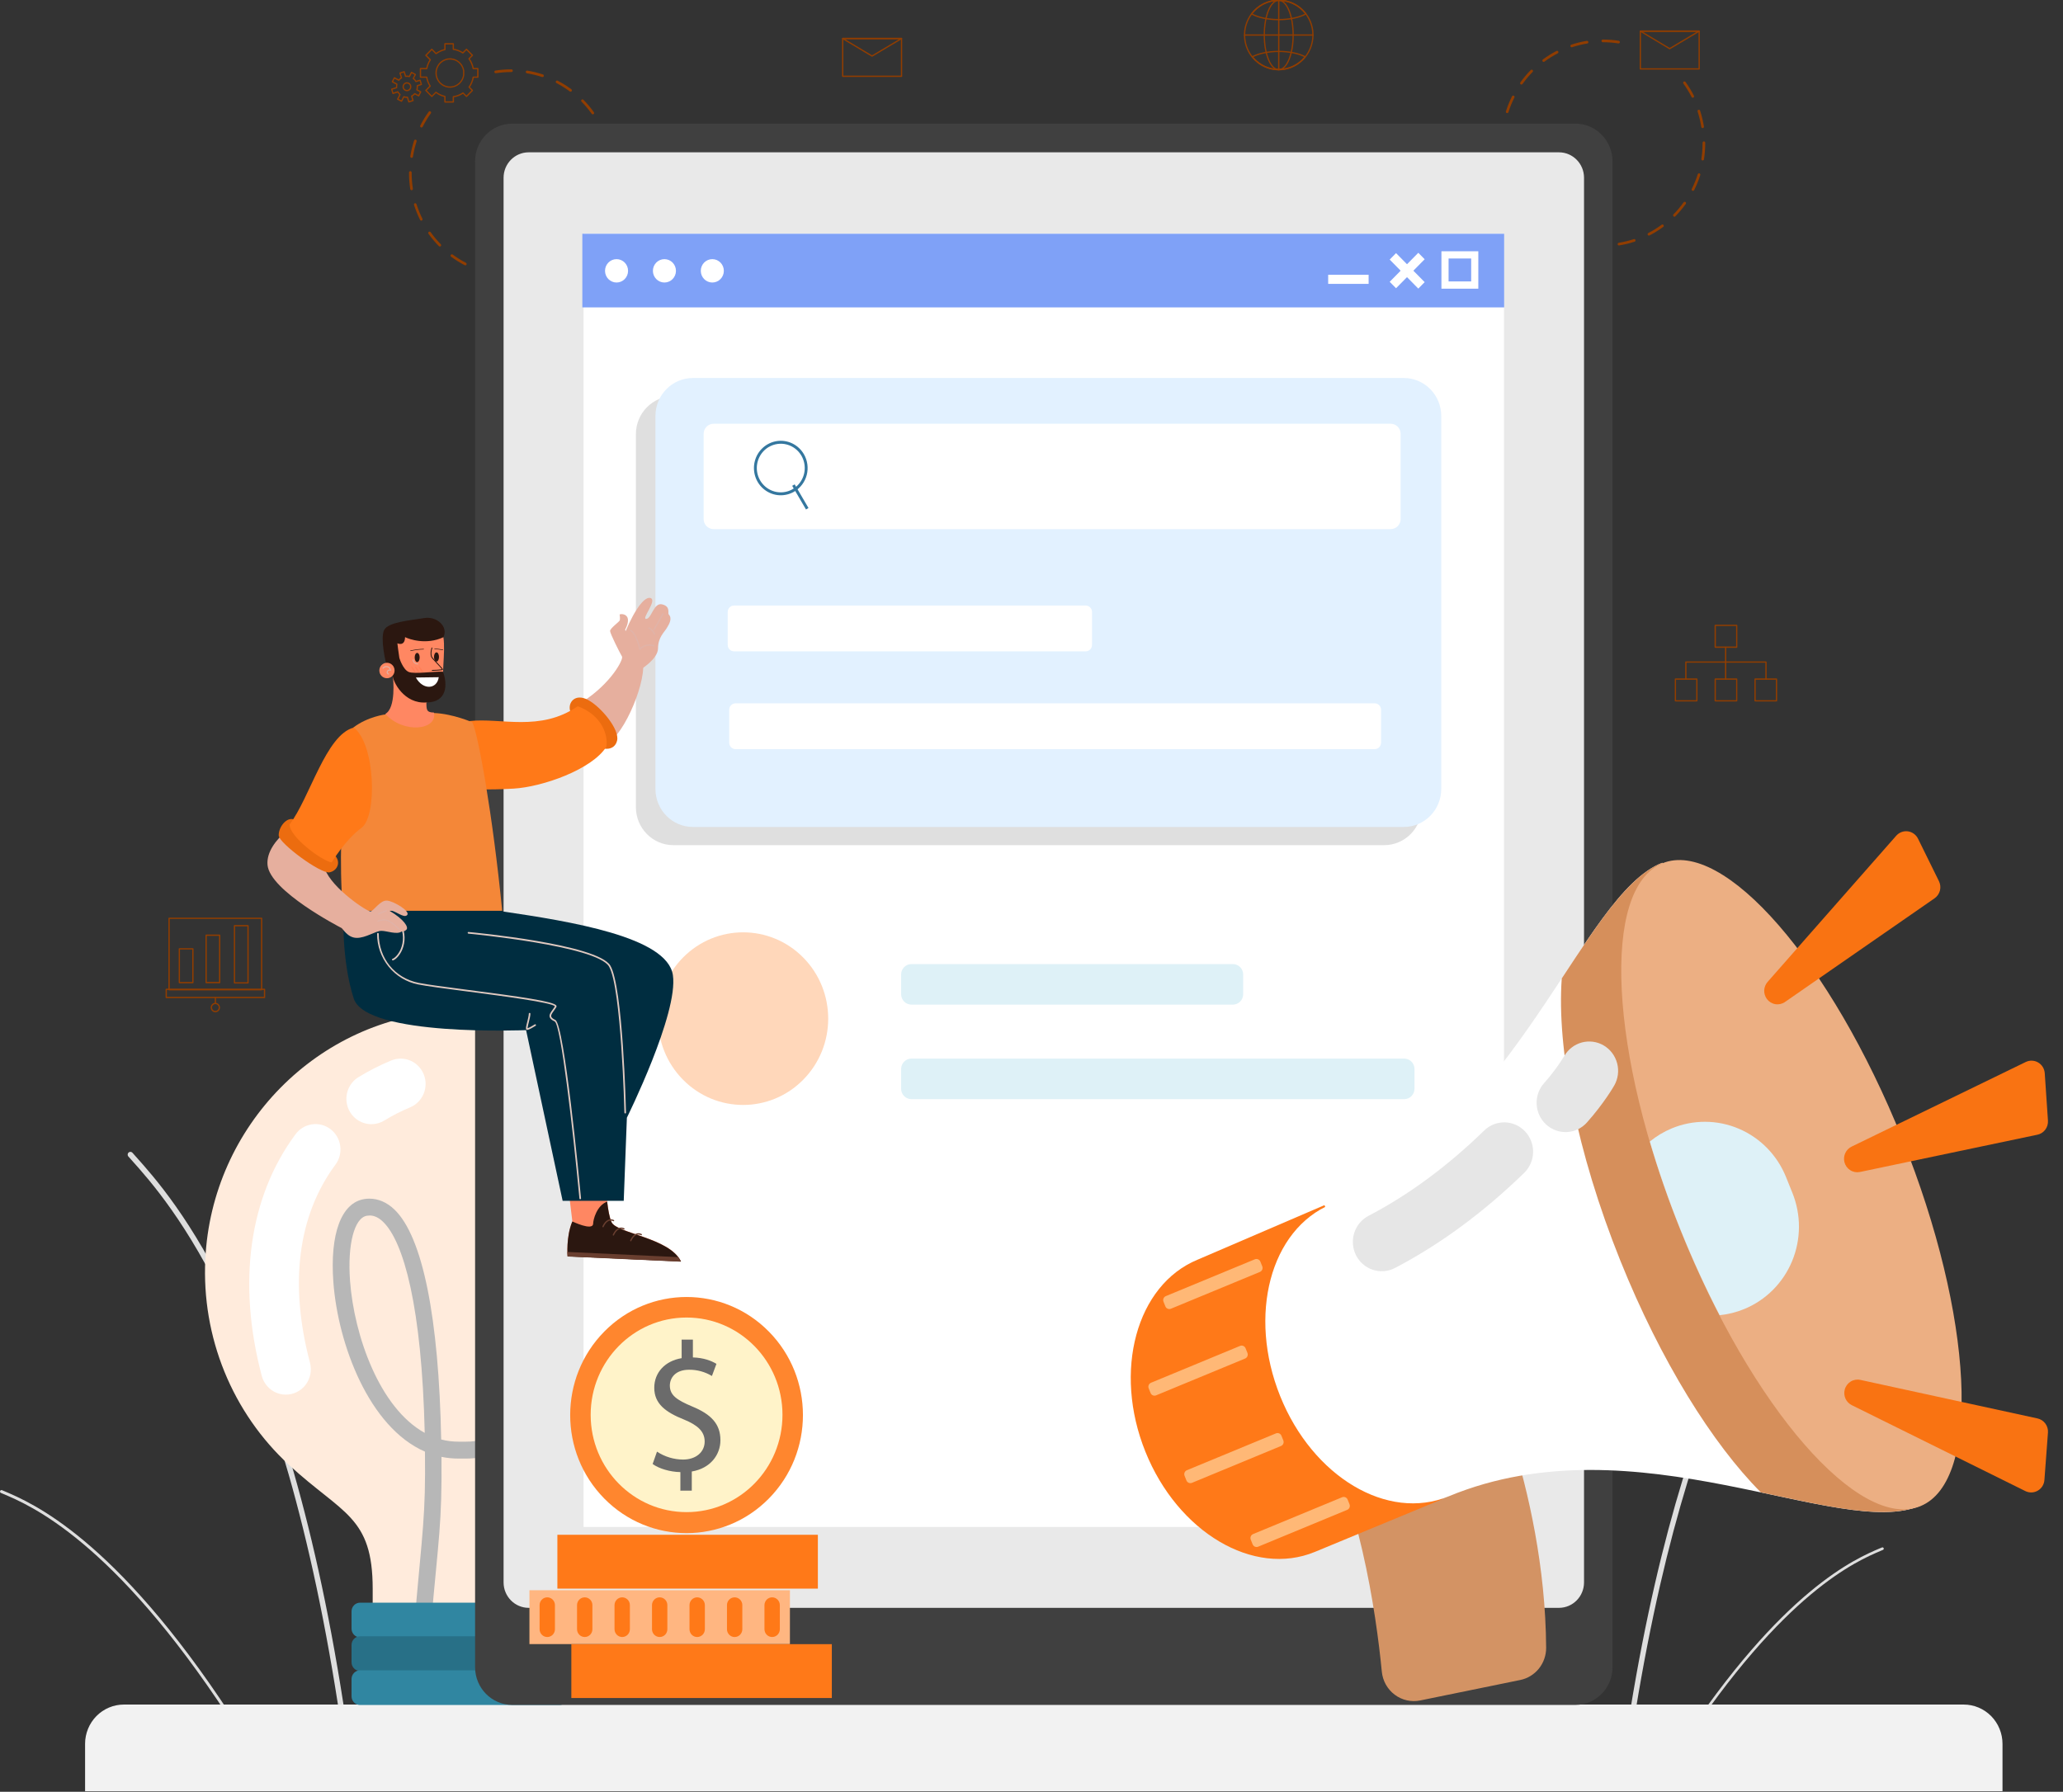 <svg width="99" height="86" viewBox="0 0 99 86" fill="none" xmlns="http://www.w3.org/2000/svg">
<rect x="0" y="0" width="99" height="86" fill="#333333" stroke="none"/>
<g clip-path="url(#clip0_6023_209)">
<path d="M83.341 31.094H82.311C82.303 31.094 82.295 31.09 82.289 31.085C82.283 31.079 82.28 31.071 82.28 31.062V30.016C82.28 30.007 82.283 29.999 82.289 29.994C82.295 29.988 82.303 29.984 82.311 29.984H83.341C83.349 29.985 83.357 29.988 83.362 29.994C83.368 30 83.371 30.007 83.372 30.016V31.061C83.372 31.065 83.371 31.069 83.37 31.073C83.368 31.077 83.366 31.081 83.363 31.084C83.36 31.087 83.357 31.09 83.353 31.091C83.349 31.093 83.345 31.094 83.341 31.094ZM82.342 31.031H83.311V30.047H82.343L82.342 31.031Z" fill="#913D00"/>
<path d="M83.341 33.669H82.311C82.302 33.669 82.295 33.666 82.289 33.66C82.283 33.654 82.28 33.646 82.28 33.638V32.593C82.28 32.585 82.283 32.577 82.289 32.571C82.295 32.565 82.302 32.562 82.311 32.562H83.341C83.349 32.562 83.356 32.565 83.362 32.571C83.368 32.577 83.371 32.585 83.371 32.593V33.638C83.371 33.646 83.368 33.654 83.362 33.66C83.356 33.666 83.349 33.669 83.341 33.669ZM82.341 33.607H83.311V32.624H82.343L82.341 33.607Z" fill="#913D00"/>
<path d="M81.43 33.669H80.4C80.391 33.669 80.384 33.666 80.378 33.66C80.372 33.654 80.369 33.646 80.369 33.638V32.593C80.369 32.585 80.372 32.577 80.378 32.571C80.384 32.565 80.391 32.562 80.4 32.562H81.43C81.438 32.562 81.446 32.565 81.451 32.571C81.457 32.577 81.46 32.585 81.46 32.593V33.638C81.46 33.646 81.457 33.654 81.451 33.66C81.445 33.666 81.438 33.669 81.43 33.669ZM80.43 33.607H81.399V32.624H80.43V33.607Z" fill="#913D00"/>
<path d="M85.252 33.669H84.222C84.214 33.669 84.206 33.666 84.201 33.66C84.195 33.654 84.192 33.646 84.192 33.638V32.593C84.192 32.585 84.195 32.577 84.201 32.571C84.206 32.565 84.214 32.562 84.222 32.562H85.252C85.26 32.562 85.268 32.565 85.274 32.571C85.279 32.577 85.283 32.585 85.283 32.593V33.638C85.283 33.646 85.279 33.654 85.274 33.66C85.268 33.666 85.26 33.669 85.252 33.669ZM84.253 33.607H85.22V32.624H84.253V33.607Z" fill="#913D00"/>
<path d="M82.811 32.622C82.802 32.622 82.794 32.619 82.789 32.613C82.783 32.607 82.779 32.599 82.779 32.591V31.072C82.779 31.064 82.783 31.056 82.789 31.05C82.794 31.044 82.802 31.041 82.811 31.041C82.819 31.041 82.827 31.044 82.833 31.05C82.838 31.056 82.842 31.064 82.842 31.072V32.591C82.842 32.599 82.838 32.607 82.833 32.613C82.827 32.619 82.819 32.622 82.811 32.622Z" fill="#913D00"/>
<path d="M84.748 32.624C84.74 32.624 84.731 32.621 84.726 32.615C84.72 32.609 84.717 32.601 84.717 32.593V31.808H80.933V32.576C80.933 32.585 80.929 32.593 80.924 32.599C80.918 32.604 80.91 32.608 80.902 32.608C80.894 32.608 80.886 32.604 80.88 32.599C80.874 32.593 80.871 32.585 80.871 32.576V31.776C80.871 31.768 80.874 31.76 80.88 31.754C80.886 31.748 80.894 31.745 80.902 31.745H84.748C84.756 31.745 84.764 31.748 84.769 31.754C84.775 31.76 84.778 31.768 84.778 31.776V32.593C84.778 32.602 84.775 32.609 84.769 32.615C84.763 32.621 84.756 32.624 84.748 32.624Z" fill="#913D00"/>
<path d="M12.555 47.537H8.112C8.104 47.537 8.096 47.533 8.091 47.528C8.085 47.522 8.082 47.514 8.082 47.505V44.076C8.082 44.068 8.085 44.06 8.091 44.054C8.096 44.048 8.104 44.045 8.112 44.045H12.555C12.559 44.045 12.563 44.046 12.567 44.047C12.57 44.049 12.574 44.051 12.577 44.054C12.58 44.057 12.582 44.06 12.584 44.064C12.585 44.068 12.586 44.072 12.586 44.076V47.505C12.586 47.51 12.585 47.514 12.584 47.517C12.582 47.521 12.58 47.525 12.577 47.528C12.574 47.531 12.57 47.533 12.567 47.535C12.563 47.536 12.559 47.537 12.555 47.537ZM8.145 47.474H12.524V44.107H8.145V47.474Z" fill="#913D00"/>
<path d="M12.696 47.907H7.977C7.969 47.907 7.961 47.904 7.955 47.898C7.949 47.892 7.946 47.885 7.946 47.876V47.484C7.946 47.476 7.949 47.468 7.955 47.462C7.961 47.456 7.969 47.453 7.977 47.453H12.696C12.704 47.453 12.712 47.456 12.717 47.462C12.723 47.468 12.726 47.476 12.726 47.484V47.876C12.726 47.885 12.723 47.892 12.717 47.898C12.712 47.904 12.704 47.907 12.696 47.907ZM8.008 47.845H12.664V47.516H8.008V47.845Z" fill="#913D00"/>
<path d="M10.334 48.586C10.29 48.586 10.246 48.572 10.21 48.547C10.173 48.522 10.144 48.487 10.127 48.445C10.11 48.404 10.106 48.358 10.114 48.314C10.123 48.27 10.144 48.229 10.176 48.197C10.207 48.166 10.247 48.144 10.29 48.135C10.334 48.127 10.379 48.131 10.419 48.148C10.46 48.165 10.495 48.194 10.52 48.232C10.544 48.269 10.557 48.313 10.557 48.358C10.557 48.419 10.534 48.476 10.492 48.519C10.45 48.562 10.393 48.586 10.334 48.586ZM10.334 48.194C10.302 48.194 10.27 48.203 10.244 48.222C10.217 48.24 10.196 48.266 10.184 48.296C10.172 48.326 10.168 48.359 10.175 48.391C10.181 48.423 10.197 48.452 10.219 48.475C10.242 48.498 10.271 48.514 10.302 48.52C10.334 48.527 10.367 48.523 10.396 48.511C10.426 48.498 10.451 48.477 10.469 48.45C10.487 48.423 10.496 48.391 10.496 48.358C10.496 48.315 10.479 48.273 10.448 48.242C10.418 48.211 10.377 48.194 10.334 48.194Z" fill="#913D00"/>
<path d="M10.337 48.192C10.333 48.192 10.329 48.191 10.325 48.189C10.321 48.188 10.318 48.185 10.315 48.182C10.312 48.179 10.309 48.176 10.308 48.172C10.306 48.168 10.306 48.164 10.306 48.16V47.893C10.305 47.889 10.306 47.884 10.307 47.88C10.309 47.877 10.311 47.873 10.314 47.87C10.317 47.867 10.321 47.865 10.325 47.863C10.329 47.862 10.333 47.861 10.337 47.861C10.341 47.861 10.345 47.862 10.349 47.864C10.353 47.865 10.356 47.868 10.359 47.871C10.362 47.874 10.364 47.877 10.366 47.881C10.367 47.885 10.368 47.889 10.368 47.893V48.16C10.368 48.169 10.365 48.177 10.359 48.183C10.353 48.188 10.345 48.192 10.337 48.192Z" fill="#913D00"/>
<path d="M9.257 47.194H8.606C8.598 47.194 8.59 47.191 8.584 47.185C8.578 47.179 8.575 47.171 8.575 47.163V45.541C8.575 45.533 8.578 45.525 8.584 45.519C8.59 45.513 8.598 45.51 8.606 45.51H9.257C9.265 45.51 9.273 45.513 9.279 45.519C9.284 45.525 9.288 45.533 9.288 45.541V47.163C9.288 47.171 9.284 47.179 9.279 47.185C9.273 47.191 9.265 47.194 9.257 47.194ZM8.636 47.131H9.226V45.572H8.636V47.131Z" fill="#913D00"/>
<path d="M10.542 47.193H9.891C9.883 47.193 9.875 47.189 9.87 47.184C9.864 47.178 9.861 47.17 9.861 47.161V44.889C9.861 44.88 9.864 44.872 9.87 44.866C9.875 44.861 9.883 44.857 9.891 44.857H10.542C10.55 44.857 10.558 44.861 10.564 44.866C10.57 44.872 10.573 44.88 10.573 44.889V47.161C10.573 47.17 10.57 47.178 10.564 47.184C10.558 47.189 10.55 47.193 10.542 47.193ZM9.922 47.13H10.511V44.92H9.922V47.13Z" fill="#913D00"/>
<path d="M11.903 47.206H11.252C11.243 47.206 11.236 47.203 11.23 47.197C11.224 47.191 11.221 47.183 11.221 47.175V44.431C11.221 44.422 11.224 44.414 11.23 44.409C11.236 44.403 11.243 44.399 11.252 44.399H11.903C11.907 44.399 11.911 44.4 11.914 44.402C11.918 44.403 11.922 44.406 11.924 44.409C11.927 44.411 11.93 44.415 11.931 44.419C11.933 44.422 11.933 44.427 11.933 44.431V47.174C11.934 47.178 11.933 47.182 11.931 47.186C11.93 47.19 11.928 47.194 11.925 47.197C11.922 47.2 11.918 47.202 11.915 47.204C11.911 47.205 11.907 47.206 11.903 47.206ZM11.282 47.144H11.872V44.463H11.282V47.144Z" fill="#913D00"/>
<path d="M61.365 3.377C61.035 3.377 60.711 3.277 60.436 3.091C60.161 2.904 59.947 2.639 59.82 2.329C59.694 2.019 59.661 1.678 59.725 1.348C59.79 1.019 59.949 0.717 60.183 0.479C60.417 0.242 60.715 0.081 61.039 0.015C61.363 -0.05 61.7 -0.017 62.005 0.112C62.311 0.24 62.572 0.458 62.756 0.737C62.939 1.016 63.038 1.344 63.038 1.679C63.036 2.129 62.86 2.56 62.547 2.878C62.233 3.196 61.809 3.376 61.365 3.377ZM61.365 0.045C61.047 0.045 60.735 0.141 60.471 0.32C60.206 0.5 59.999 0.755 59.877 1.054C59.755 1.353 59.724 1.681 59.786 1.998C59.848 2.315 60.001 2.607 60.226 2.835C60.452 3.064 60.739 3.22 61.051 3.283C61.364 3.346 61.687 3.313 61.982 3.19C62.276 3.066 62.528 2.856 62.704 2.588C62.881 2.319 62.976 2.003 62.976 1.679C62.975 1.246 62.806 0.831 62.504 0.524C62.202 0.218 61.792 0.045 61.365 0.045Z" fill="#913D00"/>
<path d="M61.364 3.377C60.959 3.377 60.641 2.631 60.641 1.679C60.641 0.728 60.959 -0.018 61.364 -0.018C61.769 -0.018 62.087 0.728 62.087 1.679C62.087 2.631 61.769 3.377 61.364 3.377ZM61.364 0.045C60.999 0.045 60.701 0.778 60.701 1.679C60.701 2.581 60.998 3.314 61.364 3.314C61.73 3.314 62.026 2.581 62.026 1.679C62.026 0.778 61.729 0.045 61.364 0.045Z" fill="#913D00"/>
<path d="M61.364 0.973C60.845 0.973 60.364 0.871 60.046 0.694C60.042 0.692 60.039 0.689 60.036 0.685C60.034 0.681 60.032 0.677 60.031 0.673C60.03 0.668 60.03 0.664 60.031 0.66C60.032 0.655 60.034 0.651 60.037 0.648C60.193 0.441 60.394 0.273 60.624 0.158C60.854 0.042 61.107 -0.018 61.364 -0.018C61.62 -0.018 61.874 0.042 62.104 0.158C62.334 0.273 62.535 0.441 62.691 0.648C62.694 0.651 62.696 0.655 62.697 0.66C62.697 0.664 62.698 0.668 62.697 0.673C62.696 0.677 62.694 0.681 62.691 0.685C62.689 0.689 62.685 0.692 62.681 0.694C62.363 0.871 61.883 0.973 61.364 0.973ZM60.108 0.657C60.417 0.818 60.872 0.911 61.364 0.911C61.855 0.911 62.31 0.818 62.62 0.657C62.469 0.466 62.278 0.312 62.06 0.206C61.843 0.1 61.605 0.045 61.364 0.045C61.123 0.045 60.885 0.1 60.667 0.206C60.45 0.312 60.259 0.466 60.108 0.657Z" fill="#913D00"/>
<path d="M61.365 3.366C61.118 3.366 60.874 3.311 60.65 3.203C60.427 3.096 60.23 2.939 60.073 2.745C60.07 2.742 60.068 2.738 60.067 2.733C60.066 2.728 60.065 2.724 60.066 2.719C60.067 2.715 60.069 2.71 60.072 2.707C60.075 2.703 60.079 2.7 60.083 2.698C60.4 2.533 60.868 2.438 61.365 2.438C61.862 2.438 62.331 2.533 62.648 2.698C62.652 2.7 62.656 2.703 62.658 2.707C62.661 2.71 62.663 2.715 62.664 2.719C62.665 2.724 62.665 2.728 62.664 2.733C62.663 2.737 62.661 2.742 62.658 2.745C62.501 2.94 62.304 3.096 62.08 3.203C61.857 3.311 61.613 3.366 61.365 3.366ZM60.145 2.736C60.297 2.914 60.484 3.057 60.694 3.155C60.905 3.253 61.134 3.303 61.365 3.303C61.597 3.303 61.826 3.253 62.036 3.155C62.247 3.057 62.434 2.914 62.585 2.736C62.277 2.586 61.836 2.498 61.365 2.498C60.895 2.498 60.454 2.586 60.145 2.736Z" fill="#913D00"/>
<path d="M61.365 3.375C61.356 3.375 61.349 3.372 61.343 3.366C61.337 3.36 61.334 3.352 61.334 3.344V0.012C61.334 0.005 61.338 -0.002 61.344 -0.008C61.35 -0.013 61.357 -0.016 61.365 -0.016C61.373 -0.016 61.38 -0.013 61.386 -0.008C61.392 -0.002 61.395 0.005 61.396 0.012V3.343C61.396 3.347 61.395 3.351 61.394 3.355C61.392 3.359 61.39 3.363 61.387 3.366C61.384 3.369 61.381 3.371 61.377 3.373C61.373 3.374 61.369 3.375 61.365 3.375Z" fill="#913D00"/>
<path d="M63.006 1.713H59.724C59.716 1.713 59.708 1.709 59.702 1.703C59.696 1.698 59.693 1.69 59.693 1.681C59.693 1.673 59.696 1.665 59.702 1.659C59.708 1.654 59.716 1.65 59.724 1.65H63.006C63.014 1.65 63.022 1.654 63.028 1.659C63.034 1.665 63.037 1.673 63.037 1.681C63.037 1.69 63.034 1.698 63.028 1.703C63.022 1.709 63.014 1.713 63.006 1.713Z" fill="#913D00"/>
<path d="M43.263 3.693H40.439C40.431 3.693 40.423 3.69 40.417 3.684C40.412 3.678 40.408 3.67 40.408 3.662V1.849C40.408 1.845 40.409 1.841 40.411 1.837C40.412 1.833 40.414 1.83 40.417 1.827C40.42 1.824 40.424 1.821 40.427 1.82C40.431 1.818 40.435 1.817 40.439 1.817H43.263C43.271 1.817 43.279 1.821 43.285 1.827C43.291 1.832 43.294 1.841 43.294 1.849V3.662C43.294 3.666 43.293 3.67 43.292 3.674C43.29 3.678 43.288 3.681 43.285 3.684C43.282 3.687 43.279 3.689 43.275 3.691C43.271 3.692 43.267 3.693 43.263 3.693ZM40.47 3.631H43.232V1.881H40.47V3.631Z" fill="#913D00"/>
<path d="M41.848 2.721C41.842 2.721 41.837 2.72 41.832 2.717L40.424 1.876C40.418 1.872 40.413 1.867 40.411 1.861C40.408 1.854 40.408 1.847 40.41 1.84C40.411 1.834 40.415 1.828 40.421 1.824C40.426 1.819 40.433 1.817 40.44 1.817H43.264C43.27 1.817 43.277 1.819 43.283 1.824C43.288 1.828 43.292 1.834 43.294 1.84C43.296 1.847 43.295 1.854 43.292 1.861C43.29 1.867 43.285 1.872 43.279 1.876L41.862 2.719C41.858 2.721 41.853 2.721 41.848 2.721ZM40.552 1.88L41.848 2.653L43.15 1.88H40.552Z" fill="#913D00"/>
<path d="M81.541 3.339H78.717C78.709 3.339 78.701 3.336 78.695 3.33C78.689 3.324 78.686 3.316 78.686 3.308V1.494C78.686 1.486 78.689 1.478 78.695 1.472C78.701 1.466 78.709 1.463 78.717 1.463H81.541C81.549 1.463 81.557 1.466 81.563 1.472C81.569 1.478 81.572 1.486 81.572 1.494V3.308C81.572 3.316 81.569 3.324 81.563 3.33C81.557 3.336 81.549 3.339 81.541 3.339ZM78.748 3.277H81.51V1.527H78.748V3.277Z" fill="#913D00"/>
<path d="M80.125 2.367C80.12 2.367 80.114 2.365 80.109 2.362L78.701 1.521C78.696 1.518 78.691 1.512 78.688 1.506C78.686 1.5 78.685 1.492 78.687 1.486C78.689 1.479 78.693 1.473 78.698 1.469C78.704 1.465 78.71 1.463 78.717 1.463H81.541C81.548 1.463 81.554 1.465 81.56 1.47C81.565 1.474 81.569 1.48 81.57 1.486C81.572 1.493 81.572 1.5 81.569 1.506C81.567 1.512 81.562 1.518 81.556 1.521L80.141 2.363C80.136 2.366 80.13 2.367 80.125 2.367ZM78.829 1.525L80.124 2.299L81.426 1.525H78.829Z" fill="#913D00"/>
<path d="M76.935 11.841H76.93C76.676 11.841 76.421 11.821 76.169 11.782C76.161 11.78 76.153 11.778 76.145 11.773C76.138 11.769 76.132 11.763 76.127 11.756C76.121 11.749 76.118 11.742 76.116 11.733C76.114 11.725 76.113 11.716 76.115 11.708C76.116 11.699 76.119 11.691 76.123 11.684C76.128 11.676 76.134 11.67 76.141 11.665C76.147 11.66 76.155 11.656 76.164 11.655C76.172 11.653 76.18 11.653 76.189 11.654C76.434 11.693 76.681 11.712 76.929 11.712C76.938 11.712 76.947 11.713 76.955 11.716C76.963 11.719 76.97 11.724 76.977 11.73C76.983 11.736 76.988 11.743 76.992 11.751C76.995 11.759 76.997 11.768 76.998 11.776C76.998 11.785 76.996 11.793 76.993 11.801C76.99 11.809 76.986 11.816 76.98 11.822C76.974 11.829 76.967 11.833 76.96 11.836C76.952 11.84 76.944 11.841 76.935 11.841ZM77.692 11.781C77.675 11.781 77.66 11.775 77.648 11.764C77.636 11.753 77.629 11.738 77.628 11.722C77.627 11.705 77.632 11.689 77.641 11.677C77.651 11.664 77.666 11.655 77.681 11.653C77.928 11.613 78.172 11.554 78.409 11.476C78.425 11.472 78.441 11.474 78.455 11.482C78.469 11.49 78.479 11.503 78.484 11.518C78.489 11.534 78.488 11.55 78.481 11.565C78.475 11.58 78.463 11.591 78.448 11.598C78.204 11.678 77.954 11.739 77.701 11.78L77.692 11.781ZM75.441 11.604C75.434 11.604 75.428 11.603 75.422 11.601C75.177 11.521 74.94 11.421 74.711 11.303C74.703 11.3 74.696 11.295 74.69 11.288C74.684 11.282 74.679 11.274 74.676 11.266C74.673 11.258 74.672 11.249 74.672 11.24C74.673 11.231 74.675 11.222 74.679 11.214C74.683 11.207 74.689 11.2 74.695 11.194C74.702 11.188 74.71 11.184 74.718 11.182C74.727 11.179 74.735 11.179 74.744 11.18C74.753 11.181 74.761 11.184 74.769 11.188C74.991 11.303 75.223 11.4 75.461 11.478C75.475 11.483 75.487 11.493 75.495 11.506C75.503 11.519 75.506 11.534 75.504 11.55C75.501 11.565 75.494 11.579 75.482 11.588C75.471 11.598 75.456 11.604 75.441 11.604ZM79.129 11.306C79.115 11.306 79.101 11.301 79.09 11.292C79.079 11.283 79.071 11.27 79.067 11.256C79.064 11.242 79.066 11.227 79.072 11.213C79.078 11.2 79.089 11.19 79.102 11.183C79.324 11.069 79.536 10.936 79.738 10.788C79.745 10.783 79.752 10.778 79.76 10.776C79.769 10.774 79.777 10.773 79.786 10.774C79.794 10.775 79.803 10.778 79.81 10.783C79.817 10.787 79.824 10.793 79.829 10.8C79.834 10.807 79.838 10.815 79.84 10.824C79.841 10.832 79.842 10.841 79.84 10.85C79.839 10.858 79.835 10.866 79.831 10.874C79.826 10.881 79.82 10.887 79.813 10.892C79.605 11.045 79.386 11.182 79.158 11.3C79.149 11.304 79.139 11.306 79.129 11.306ZM74.093 10.907C74.079 10.907 74.065 10.903 74.054 10.894C73.846 10.741 73.651 10.572 73.469 10.389C73.463 10.383 73.458 10.376 73.455 10.368C73.452 10.36 73.45 10.351 73.45 10.343C73.45 10.334 73.451 10.326 73.455 10.318C73.458 10.31 73.463 10.303 73.469 10.297C73.474 10.291 73.481 10.286 73.489 10.283C73.497 10.28 73.505 10.278 73.514 10.278C73.522 10.278 73.531 10.28 73.538 10.283C73.546 10.286 73.553 10.291 73.559 10.297C73.736 10.476 73.927 10.641 74.129 10.79C74.141 10.798 74.15 10.809 74.155 10.823C74.159 10.836 74.16 10.851 74.155 10.865C74.151 10.878 74.142 10.89 74.13 10.898C74.118 10.906 74.104 10.91 74.09 10.909L74.093 10.907ZM80.352 10.401C80.339 10.401 80.327 10.397 80.316 10.39C80.306 10.383 80.298 10.373 80.293 10.361C80.288 10.349 80.287 10.336 80.29 10.324C80.292 10.311 80.298 10.3 80.307 10.291C80.483 10.111 80.646 9.918 80.793 9.713C80.798 9.706 80.804 9.7 80.811 9.695C80.818 9.69 80.826 9.687 80.835 9.685C80.843 9.684 80.852 9.684 80.86 9.686C80.869 9.688 80.877 9.692 80.884 9.697C80.891 9.702 80.896 9.708 80.901 9.716C80.905 9.723 80.908 9.732 80.909 9.74C80.91 9.749 80.91 9.758 80.907 9.766C80.905 9.775 80.901 9.782 80.896 9.789C80.745 10 80.578 10.198 80.396 10.382C80.391 10.389 80.384 10.393 80.376 10.397C80.368 10.4 80.36 10.402 80.352 10.402V10.401ZM73.023 9.825C73.013 9.825 73.003 9.822 72.994 9.818C72.985 9.813 72.977 9.807 72.971 9.798C72.82 9.588 72.685 9.366 72.568 9.135C72.564 9.127 72.562 9.119 72.561 9.111C72.561 9.102 72.562 9.094 72.564 9.086C72.567 9.078 72.571 9.07 72.576 9.064C72.582 9.057 72.588 9.052 72.596 9.048C72.603 9.044 72.611 9.042 72.62 9.041C72.628 9.04 72.636 9.041 72.644 9.044C72.652 9.047 72.659 9.051 72.666 9.056C72.672 9.062 72.677 9.068 72.681 9.076C72.795 9.301 72.927 9.518 73.074 9.722C73.084 9.736 73.088 9.753 73.085 9.77C73.082 9.787 73.073 9.802 73.06 9.812C73.049 9.82 73.036 9.825 73.023 9.825ZM81.242 9.161C81.232 9.161 81.222 9.159 81.213 9.154C81.198 9.146 81.187 9.133 81.182 9.116C81.177 9.1 81.178 9.082 81.186 9.067C81.299 8.841 81.395 8.607 81.472 8.365C81.474 8.357 81.478 8.349 81.484 8.342C81.489 8.336 81.496 8.33 81.503 8.326C81.511 8.322 81.519 8.319 81.527 8.318C81.536 8.318 81.544 8.319 81.553 8.321C81.561 8.324 81.568 8.328 81.575 8.334C81.581 8.34 81.587 8.347 81.59 8.354C81.594 8.362 81.596 8.371 81.597 8.379C81.597 8.388 81.596 8.397 81.593 8.405C81.514 8.653 81.415 8.894 81.299 9.126C81.293 9.136 81.285 9.145 81.275 9.152C81.265 9.158 81.253 9.161 81.241 9.161H81.242ZM72.333 8.459C72.32 8.459 72.306 8.455 72.296 8.447C72.285 8.439 72.277 8.428 72.272 8.415C72.193 8.167 72.133 7.914 72.092 7.657C72.09 7.64 72.094 7.623 72.104 7.609C72.114 7.595 72.129 7.586 72.145 7.583C72.162 7.58 72.179 7.585 72.192 7.595C72.206 7.605 72.215 7.62 72.218 7.637C72.257 7.887 72.316 8.134 72.393 8.375C72.398 8.391 72.397 8.408 72.39 8.423C72.383 8.439 72.37 8.45 72.354 8.456C72.347 8.459 72.34 8.46 72.332 8.459H72.333ZM81.709 7.701C81.706 7.701 81.702 7.701 81.699 7.701C81.682 7.698 81.667 7.689 81.657 7.675C81.648 7.662 81.644 7.644 81.646 7.628C81.685 7.377 81.704 7.124 81.704 6.87V6.851C81.704 6.834 81.711 6.818 81.723 6.805C81.735 6.793 81.751 6.787 81.768 6.787C81.785 6.787 81.801 6.793 81.813 6.805C81.825 6.818 81.831 6.834 81.831 6.851V6.871C81.831 7.131 81.811 7.391 81.772 7.649C81.769 7.664 81.761 7.677 81.75 7.687C81.738 7.696 81.723 7.701 81.708 7.701H81.709ZM72.095 6.939C72.087 6.94 72.079 6.939 72.071 6.936C72.063 6.933 72.056 6.929 72.05 6.923C72.044 6.918 72.04 6.911 72.036 6.903C72.033 6.896 72.031 6.888 72.031 6.879H72.095L72.031 6.87C72.031 6.613 72.049 6.357 72.087 6.103C72.091 6.086 72.1 6.072 72.113 6.062C72.127 6.053 72.143 6.049 72.159 6.051C72.175 6.054 72.19 6.062 72.2 6.076C72.21 6.089 72.215 6.105 72.213 6.122C72.175 6.369 72.156 6.619 72.156 6.87C72.156 6.887 72.15 6.904 72.139 6.917C72.127 6.93 72.111 6.938 72.094 6.939H72.095ZM81.706 6.148C81.691 6.148 81.676 6.143 81.665 6.133C81.653 6.123 81.645 6.109 81.643 6.094C81.603 5.844 81.544 5.597 81.466 5.356C81.463 5.348 81.461 5.339 81.461 5.33C81.461 5.321 81.463 5.313 81.467 5.305C81.471 5.296 81.476 5.289 81.482 5.283C81.489 5.277 81.497 5.273 81.505 5.27C81.513 5.267 81.522 5.266 81.531 5.267C81.54 5.268 81.548 5.271 81.556 5.275C81.564 5.28 81.57 5.286 81.576 5.293C81.581 5.3 81.585 5.308 81.587 5.317C81.667 5.564 81.727 5.817 81.769 6.074C81.771 6.091 81.767 6.109 81.757 6.122C81.747 6.136 81.733 6.146 81.716 6.148H81.706ZM72.327 5.429C72.32 5.429 72.314 5.428 72.308 5.426C72.291 5.421 72.278 5.409 72.27 5.394C72.263 5.379 72.261 5.361 72.266 5.345C72.345 5.097 72.443 4.856 72.559 4.623C72.567 4.608 72.58 4.597 72.596 4.591C72.612 4.586 72.63 4.587 72.645 4.595C72.66 4.603 72.671 4.616 72.677 4.633C72.682 4.649 72.68 4.667 72.673 4.682C72.559 4.908 72.464 5.143 72.387 5.385C72.383 5.397 72.375 5.408 72.364 5.416C72.353 5.424 72.34 5.428 72.326 5.428L72.327 5.429ZM81.233 4.691C81.221 4.691 81.21 4.688 81.2 4.681C81.19 4.675 81.182 4.666 81.177 4.656C81.062 4.43 80.93 4.215 80.783 4.01C80.778 4.003 80.775 3.996 80.772 3.987C80.771 3.979 80.77 3.971 80.772 3.962C80.773 3.954 80.776 3.946 80.78 3.939C80.784 3.932 80.79 3.925 80.797 3.92C80.803 3.915 80.811 3.912 80.819 3.91C80.827 3.908 80.835 3.907 80.844 3.909C80.852 3.91 80.86 3.913 80.867 3.917C80.874 3.922 80.88 3.927 80.885 3.934C81.037 4.144 81.172 4.365 81.29 4.597C81.297 4.612 81.299 4.63 81.294 4.646C81.288 4.662 81.277 4.676 81.262 4.684C81.253 4.688 81.243 4.69 81.232 4.69L81.233 4.691ZM73.011 4.058C72.999 4.058 72.987 4.055 72.978 4.049C72.968 4.043 72.96 4.034 72.954 4.023C72.949 4.013 72.947 4.001 72.947 3.989C72.948 3.977 72.952 3.966 72.959 3.956C73.11 3.746 73.276 3.548 73.457 3.363C73.463 3.357 73.47 3.352 73.478 3.349C73.486 3.346 73.494 3.344 73.502 3.344C73.511 3.344 73.519 3.345 73.527 3.349C73.534 3.352 73.542 3.356 73.547 3.362C73.553 3.369 73.558 3.376 73.561 3.384C73.565 3.391 73.566 3.4 73.566 3.408C73.566 3.417 73.564 3.425 73.561 3.433C73.558 3.441 73.553 3.448 73.547 3.454C73.371 3.634 73.208 3.827 73.062 4.032C73.056 4.04 73.048 4.047 73.039 4.052C73.03 4.056 73.02 4.059 73.011 4.059V4.058ZM74.078 2.971C74.068 2.971 74.058 2.968 74.049 2.964C74.04 2.959 74.032 2.953 74.026 2.945C74.021 2.938 74.018 2.93 74.016 2.922C74.014 2.913 74.013 2.905 74.015 2.897C74.016 2.888 74.019 2.88 74.023 2.873C74.028 2.866 74.033 2.859 74.04 2.854C74.247 2.701 74.466 2.564 74.694 2.445C74.709 2.437 74.726 2.436 74.742 2.441C74.758 2.446 74.772 2.458 74.779 2.473C74.787 2.488 74.788 2.506 74.783 2.522C74.778 2.538 74.767 2.552 74.752 2.56C74.529 2.676 74.316 2.809 74.114 2.959C74.103 2.967 74.091 2.971 74.078 2.971V2.971ZM75.422 2.27C75.407 2.269 75.393 2.264 75.382 2.254C75.371 2.244 75.363 2.23 75.361 2.215C75.359 2.2 75.362 2.185 75.369 2.172C75.377 2.159 75.389 2.149 75.403 2.144C75.647 2.063 75.896 2.002 76.15 1.96C76.166 1.958 76.183 1.962 76.197 1.972C76.21 1.982 76.22 1.997 76.222 2.014C76.225 2.031 76.221 2.048 76.211 2.062C76.201 2.076 76.186 2.085 76.17 2.088C75.923 2.128 75.68 2.188 75.442 2.266C75.436 2.269 75.429 2.27 75.422 2.27V2.27ZM77.672 2.084C77.669 2.084 77.666 2.084 77.662 2.084C77.42 2.046 77.175 2.027 76.93 2.027H76.916C76.899 2.027 76.883 2.02 76.871 2.008C76.859 1.996 76.852 1.98 76.852 1.963C76.852 1.946 76.859 1.929 76.871 1.917C76.883 1.905 76.899 1.898 76.916 1.898H76.93C77.182 1.898 77.433 1.918 77.682 1.956C77.698 1.959 77.712 1.967 77.722 1.98C77.732 1.993 77.736 2.009 77.735 2.025C77.734 2.041 77.727 2.056 77.715 2.067C77.703 2.078 77.688 2.084 77.672 2.085V2.084Z" fill="#913D00"/>
<path d="M21.754 4.925H21.35C21.342 4.925 21.334 4.921 21.329 4.915C21.323 4.91 21.32 4.902 21.32 4.893V4.655C21.177 4.62 21.042 4.557 20.922 4.47L20.744 4.651C20.741 4.654 20.738 4.656 20.734 4.658C20.73 4.659 20.726 4.66 20.722 4.66C20.718 4.66 20.714 4.659 20.71 4.658C20.707 4.656 20.703 4.654 20.7 4.651L20.415 4.362C20.412 4.359 20.41 4.356 20.409 4.352C20.407 4.348 20.406 4.344 20.406 4.34C20.406 4.336 20.407 4.332 20.409 4.328C20.41 4.324 20.412 4.32 20.415 4.318L20.603 4.127C20.528 4.006 20.476 3.872 20.45 3.732H20.177C20.173 3.732 20.169 3.731 20.165 3.73C20.161 3.728 20.158 3.726 20.155 3.723C20.152 3.72 20.149 3.716 20.148 3.713C20.146 3.709 20.145 3.705 20.145 3.701V3.293C20.145 3.284 20.149 3.276 20.155 3.27C20.16 3.265 20.168 3.261 20.177 3.261H20.454C20.482 3.123 20.535 2.991 20.61 2.872L20.415 2.678C20.412 2.675 20.41 2.671 20.409 2.668C20.407 2.664 20.406 2.66 20.406 2.656C20.406 2.652 20.407 2.648 20.409 2.644C20.41 2.64 20.412 2.636 20.415 2.634L20.7 2.344C20.706 2.339 20.714 2.336 20.722 2.336C20.73 2.336 20.738 2.339 20.744 2.344L20.93 2.533C21.047 2.45 21.18 2.39 21.319 2.356V2.102C21.319 2.094 21.323 2.086 21.328 2.08C21.334 2.074 21.342 2.071 21.35 2.071H21.753C21.761 2.071 21.769 2.074 21.775 2.08C21.78 2.086 21.784 2.094 21.784 2.102V2.34C21.934 2.364 22.078 2.418 22.208 2.499L22.364 2.343C22.37 2.337 22.377 2.334 22.386 2.334C22.393 2.334 22.401 2.337 22.407 2.343L22.692 2.632C22.698 2.638 22.701 2.646 22.701 2.654C22.701 2.662 22.698 2.67 22.692 2.676L22.548 2.823C22.639 2.954 22.703 3.104 22.736 3.261H22.931C22.939 3.261 22.947 3.265 22.953 3.27C22.959 3.276 22.962 3.284 22.962 3.293V3.701C22.962 3.706 22.961 3.71 22.959 3.713C22.958 3.717 22.956 3.721 22.953 3.724C22.95 3.727 22.946 3.729 22.942 3.73C22.939 3.732 22.935 3.733 22.931 3.733H22.738C22.707 3.892 22.644 4.043 22.553 4.177L22.692 4.318C22.698 4.323 22.701 4.331 22.701 4.34C22.701 4.348 22.698 4.356 22.692 4.362L22.407 4.651C22.401 4.657 22.394 4.66 22.386 4.66C22.377 4.66 22.369 4.657 22.364 4.651L22.218 4.503C22.087 4.588 21.941 4.644 21.787 4.67V4.893C21.787 4.897 21.787 4.901 21.785 4.905C21.783 4.909 21.781 4.913 21.778 4.916C21.774 4.919 21.771 4.921 21.767 4.923C21.763 4.924 21.758 4.925 21.754 4.925ZM21.382 4.862H21.723V4.643C21.723 4.636 21.726 4.629 21.731 4.623C21.736 4.617 21.742 4.613 21.75 4.612C21.912 4.589 22.067 4.529 22.203 4.437C22.209 4.433 22.216 4.431 22.223 4.432C22.23 4.433 22.237 4.436 22.242 4.441L22.383 4.585L22.624 4.34L22.489 4.202C22.484 4.197 22.481 4.19 22.48 4.183C22.48 4.176 22.482 4.169 22.486 4.163C22.585 4.025 22.651 3.865 22.68 3.697C22.682 3.69 22.686 3.683 22.691 3.679C22.697 3.674 22.704 3.671 22.711 3.671H22.898V3.324H22.709C22.701 3.324 22.694 3.321 22.689 3.317C22.683 3.312 22.68 3.306 22.678 3.298C22.647 3.132 22.58 2.974 22.48 2.838C22.477 2.832 22.475 2.825 22.475 2.818C22.476 2.81 22.479 2.804 22.484 2.798L22.625 2.655L22.384 2.41L22.234 2.562C22.229 2.568 22.222 2.571 22.215 2.572C22.208 2.572 22.201 2.571 22.195 2.566C22.061 2.477 21.909 2.419 21.75 2.397C21.742 2.396 21.736 2.392 21.731 2.386C21.726 2.38 21.723 2.373 21.723 2.365V2.132H21.382V2.379C21.382 2.386 21.38 2.393 21.376 2.399C21.371 2.404 21.365 2.408 21.358 2.41C21.209 2.443 21.068 2.507 20.945 2.599C20.939 2.603 20.932 2.604 20.925 2.604C20.918 2.603 20.911 2.6 20.906 2.596L20.723 2.41L20.482 2.655L20.671 2.846C20.676 2.851 20.679 2.858 20.68 2.865C20.68 2.873 20.679 2.88 20.675 2.886C20.593 3.011 20.536 3.152 20.509 3.3C20.508 3.307 20.504 3.313 20.499 3.318C20.493 3.323 20.486 3.325 20.479 3.325H20.209V3.671H20.477C20.484 3.671 20.491 3.674 20.497 3.679C20.502 3.683 20.506 3.69 20.507 3.697C20.532 3.846 20.587 3.989 20.669 4.116C20.673 4.122 20.675 4.129 20.674 4.136C20.674 4.144 20.671 4.15 20.665 4.155L20.482 4.341L20.723 4.586L20.898 4.409C20.903 4.404 20.91 4.401 20.917 4.4C20.924 4.4 20.931 4.402 20.937 4.406C21.062 4.5 21.206 4.566 21.358 4.6C21.365 4.601 21.371 4.605 21.375 4.61C21.38 4.616 21.382 4.623 21.382 4.63V4.862ZM21.593 4.211C21.46 4.211 21.329 4.172 21.217 4.1C21.105 4.027 21.016 3.923 20.96 3.801C20.904 3.678 20.884 3.542 20.902 3.408C20.92 3.274 20.976 3.148 21.062 3.045C21.148 2.942 21.262 2.867 21.389 2.827C21.516 2.788 21.652 2.786 21.78 2.822C21.908 2.858 22.023 2.931 22.112 3.032C22.201 3.132 22.26 3.256 22.281 3.39V3.61C22.261 3.744 22.203 3.869 22.115 3.97L22.055 4.032C21.928 4.147 21.763 4.211 21.593 4.211ZM21.593 2.859C21.49 2.859 21.389 2.884 21.298 2.933C21.207 2.981 21.128 3.051 21.07 3.137C21.012 3.223 20.974 3.322 20.962 3.426C20.95 3.529 20.962 3.634 20.998 3.732C21.035 3.83 21.094 3.917 21.171 3.986C21.247 4.055 21.34 4.105 21.439 4.13C21.539 4.155 21.643 4.155 21.743 4.131C21.843 4.106 21.936 4.057 22.013 3.988L22.072 3.928C22.15 3.838 22.202 3.726 22.221 3.607V3.396C22.197 3.245 22.12 3.108 22.005 3.01C21.89 2.911 21.743 2.858 21.593 2.859Z" fill="#913D00"/>
<path d="M19.62 4.92C19.615 4.92 19.61 4.919 19.605 4.917C19.598 4.913 19.593 4.906 19.59 4.898L19.53 4.7C19.484 4.7 19.438 4.694 19.394 4.682L19.296 4.872C19.292 4.879 19.285 4.884 19.278 4.887C19.274 4.888 19.27 4.889 19.266 4.888C19.262 4.888 19.258 4.887 19.254 4.885L19.07 4.786C19.062 4.782 19.057 4.776 19.054 4.768C19.052 4.76 19.052 4.751 19.056 4.744L19.159 4.546C19.129 4.516 19.103 4.482 19.081 4.446L18.869 4.512C18.861 4.515 18.853 4.515 18.845 4.512C18.838 4.508 18.833 4.502 18.83 4.494L18.768 4.292C18.766 4.284 18.767 4.275 18.77 4.268C18.774 4.26 18.781 4.255 18.788 4.252L19.003 4.185C19.001 4.143 19.004 4.1 19.013 4.059L18.815 3.951C18.811 3.949 18.808 3.946 18.806 3.943C18.803 3.94 18.801 3.936 18.8 3.932C18.799 3.928 18.798 3.924 18.799 3.92C18.799 3.916 18.8 3.912 18.802 3.908L18.899 3.721C18.903 3.714 18.91 3.708 18.918 3.706C18.921 3.704 18.925 3.703 18.929 3.703C18.933 3.703 18.937 3.704 18.941 3.706L19.133 3.808C19.162 3.775 19.195 3.745 19.231 3.719L19.166 3.516C19.164 3.512 19.164 3.508 19.164 3.503C19.165 3.499 19.166 3.495 19.168 3.492C19.169 3.488 19.172 3.485 19.175 3.482C19.178 3.479 19.182 3.477 19.186 3.476L19.385 3.413C19.393 3.411 19.402 3.412 19.409 3.416C19.413 3.418 19.416 3.42 19.418 3.423C19.421 3.427 19.423 3.43 19.424 3.434L19.483 3.629C19.532 3.625 19.58 3.627 19.628 3.637L19.719 3.462C19.721 3.458 19.723 3.455 19.726 3.452C19.729 3.449 19.733 3.447 19.737 3.446C19.745 3.444 19.753 3.445 19.76 3.449L19.945 3.547C19.952 3.551 19.958 3.558 19.96 3.566C19.962 3.574 19.962 3.582 19.958 3.59L19.872 3.757C19.911 3.791 19.945 3.831 19.973 3.875L20.149 3.821C20.153 3.82 20.157 3.819 20.161 3.819C20.165 3.819 20.169 3.82 20.172 3.821C20.179 3.826 20.185 3.832 20.188 3.84L20.25 4.042C20.251 4.046 20.251 4.05 20.251 4.054C20.25 4.059 20.249 4.063 20.247 4.066C20.245 4.07 20.243 4.073 20.24 4.076C20.236 4.079 20.233 4.081 20.229 4.082L20.057 4.138C20.059 4.191 20.054 4.244 20.041 4.296L20.202 4.382C20.206 4.384 20.209 4.386 20.211 4.39C20.214 4.393 20.216 4.396 20.217 4.4C20.218 4.404 20.219 4.408 20.218 4.412C20.218 4.417 20.217 4.421 20.215 4.424L20.118 4.612C20.116 4.616 20.113 4.619 20.11 4.622C20.107 4.625 20.104 4.627 20.1 4.628C20.096 4.629 20.092 4.63 20.088 4.629C20.084 4.629 20.08 4.628 20.076 4.626L19.909 4.537C19.875 4.573 19.835 4.605 19.792 4.63L19.85 4.818C19.851 4.822 19.851 4.826 19.851 4.83C19.851 4.834 19.85 4.838 19.848 4.842C19.846 4.845 19.843 4.849 19.84 4.851C19.837 4.854 19.833 4.856 19.829 4.857L19.63 4.92C19.627 4.921 19.623 4.921 19.62 4.92ZM19.552 4.637C19.559 4.637 19.565 4.639 19.57 4.643C19.576 4.646 19.58 4.652 19.581 4.658L19.64 4.85L19.781 4.805L19.725 4.623C19.723 4.616 19.723 4.608 19.726 4.601C19.729 4.595 19.734 4.589 19.74 4.586C19.793 4.558 19.84 4.521 19.879 4.476C19.884 4.47 19.89 4.467 19.898 4.465C19.905 4.464 19.912 4.465 19.918 4.469L20.079 4.555L20.147 4.423L19.991 4.339C19.985 4.336 19.98 4.33 19.977 4.324C19.974 4.317 19.974 4.309 19.976 4.302C19.994 4.243 20 4.18 19.995 4.117C19.994 4.11 19.996 4.103 20 4.097C20.003 4.091 20.009 4.087 20.016 4.084L20.183 4.032L20.139 3.889L19.971 3.942C19.964 3.945 19.957 3.944 19.951 3.942C19.944 3.939 19.939 3.934 19.935 3.928C19.905 3.874 19.864 3.827 19.816 3.789C19.81 3.785 19.806 3.778 19.805 3.771C19.803 3.764 19.805 3.756 19.808 3.75L19.892 3.588L19.762 3.519L19.672 3.687C19.669 3.694 19.664 3.698 19.658 3.701C19.651 3.704 19.644 3.705 19.638 3.703C19.582 3.689 19.524 3.686 19.467 3.694C19.459 3.695 19.452 3.693 19.446 3.689C19.44 3.686 19.435 3.679 19.433 3.672L19.375 3.483L19.234 3.527L19.295 3.725C19.297 3.732 19.297 3.739 19.295 3.745C19.292 3.752 19.288 3.757 19.282 3.761C19.236 3.79 19.196 3.826 19.163 3.869C19.158 3.875 19.152 3.879 19.145 3.881C19.137 3.882 19.13 3.881 19.124 3.878L18.937 3.778L18.869 3.91L19.06 4.012C19.066 4.015 19.071 4.021 19.074 4.027C19.076 4.033 19.077 4.041 19.075 4.047C19.063 4.098 19.059 4.15 19.063 4.202C19.063 4.21 19.062 4.217 19.058 4.223C19.054 4.229 19.048 4.233 19.041 4.235L18.833 4.3L18.877 4.443L19.083 4.378C19.09 4.376 19.097 4.376 19.104 4.379C19.11 4.381 19.116 4.386 19.119 4.393C19.145 4.439 19.177 4.481 19.216 4.516C19.222 4.521 19.225 4.527 19.227 4.534C19.228 4.542 19.227 4.549 19.223 4.556L19.127 4.745L19.257 4.814L19.352 4.63C19.356 4.623 19.361 4.618 19.368 4.615C19.375 4.613 19.382 4.612 19.389 4.614C19.442 4.632 19.497 4.639 19.552 4.637ZM19.529 4.38C19.483 4.379 19.439 4.365 19.403 4.337C19.366 4.31 19.339 4.272 19.326 4.228C19.313 4.187 19.312 4.143 19.324 4.102C19.336 4.061 19.36 4.024 19.392 3.997C19.425 3.969 19.464 3.952 19.506 3.948C19.548 3.943 19.591 3.952 19.628 3.971C19.665 3.991 19.696 4.022 19.716 4.06C19.736 4.097 19.745 4.14 19.741 4.183C19.737 4.225 19.721 4.266 19.695 4.299C19.668 4.332 19.632 4.357 19.592 4.37C19.572 4.376 19.55 4.38 19.529 4.38ZM19.529 4.01C19.507 4.01 19.485 4.015 19.466 4.024C19.446 4.033 19.428 4.047 19.414 4.063C19.4 4.08 19.39 4.1 19.384 4.121C19.378 4.142 19.376 4.164 19.38 4.186C19.383 4.208 19.391 4.229 19.403 4.247C19.415 4.266 19.43 4.281 19.449 4.293C19.467 4.305 19.488 4.312 19.509 4.315C19.531 4.318 19.553 4.316 19.573 4.31C19.608 4.299 19.638 4.276 19.657 4.245C19.676 4.214 19.684 4.177 19.679 4.14C19.673 4.104 19.655 4.071 19.628 4.047C19.6 4.023 19.565 4.01 19.529 4.01Z" fill="#913D00"/>
<path d="M24.462 13.206C24.462 13.189 24.47 13.172 24.482 13.161C24.494 13.148 24.511 13.142 24.528 13.142C24.776 13.142 25.023 13.123 25.268 13.084C25.276 13.082 25.285 13.083 25.293 13.085C25.302 13.086 25.309 13.09 25.316 13.095C25.323 13.1 25.329 13.106 25.334 13.114C25.338 13.121 25.341 13.129 25.342 13.138C25.344 13.146 25.343 13.155 25.341 13.163C25.339 13.171 25.335 13.179 25.33 13.186C25.325 13.193 25.319 13.199 25.311 13.203C25.304 13.208 25.296 13.21 25.288 13.211C25.036 13.251 24.781 13.271 24.526 13.271H24.521C24.513 13.271 24.505 13.269 24.498 13.265C24.491 13.262 24.484 13.257 24.478 13.251C24.473 13.245 24.468 13.238 24.466 13.23C24.463 13.223 24.462 13.214 24.462 13.206ZM23.756 13.21C23.503 13.169 23.253 13.108 23.009 13.028C23.001 13.025 22.994 13.021 22.987 13.016C22.98 13.01 22.975 13.004 22.971 12.996C22.966 12.988 22.964 12.98 22.963 12.971C22.962 12.963 22.963 12.954 22.966 12.946C22.969 12.937 22.973 12.93 22.979 12.923C22.984 12.917 22.991 12.911 22.999 12.908C23.006 12.904 23.015 12.902 23.023 12.901C23.032 12.901 23.04 12.902 23.048 12.905C23.286 12.983 23.529 13.043 23.776 13.082C23.792 13.085 23.806 13.094 23.816 13.106C23.826 13.119 23.831 13.135 23.829 13.151C23.828 13.167 23.821 13.182 23.809 13.193C23.797 13.204 23.782 13.211 23.766 13.211L23.756 13.21ZM25.956 12.989C25.951 12.973 25.952 12.956 25.96 12.941C25.967 12.926 25.98 12.914 25.995 12.908C26.233 12.83 26.465 12.733 26.687 12.618C26.702 12.61 26.72 12.609 26.736 12.614C26.752 12.619 26.765 12.631 26.773 12.646C26.78 12.662 26.782 12.679 26.777 12.695C26.771 12.712 26.76 12.725 26.745 12.733C26.516 12.851 26.279 12.951 26.034 13.031C26.028 13.033 26.021 13.034 26.015 13.034C26.002 13.033 25.989 13.029 25.979 13.021C25.968 13.013 25.96 13.002 25.956 12.989ZM22.3 12.728C22.071 12.61 21.852 12.473 21.645 12.32C21.632 12.31 21.624 12.295 21.622 12.278C21.62 12.262 21.624 12.245 21.634 12.232C21.643 12.219 21.658 12.21 21.674 12.207C21.69 12.204 21.706 12.207 21.72 12.216C21.922 12.365 22.135 12.498 22.358 12.614C22.37 12.62 22.38 12.631 22.386 12.644C22.392 12.657 22.394 12.672 22.39 12.686C22.387 12.7 22.379 12.713 22.368 12.722C22.357 12.73 22.343 12.735 22.329 12.735C22.319 12.736 22.309 12.733 22.3 12.728ZM27.314 12.312C27.309 12.305 27.305 12.297 27.303 12.289C27.302 12.28 27.301 12.272 27.302 12.264C27.304 12.255 27.307 12.247 27.311 12.24C27.316 12.233 27.321 12.226 27.328 12.221C27.53 12.073 27.721 11.908 27.898 11.73C27.904 11.723 27.91 11.718 27.918 11.714C27.926 11.71 27.935 11.708 27.943 11.708C27.952 11.708 27.961 11.709 27.969 11.712C27.977 11.716 27.984 11.72 27.991 11.727C27.997 11.733 28.001 11.74 28.005 11.749C28.008 11.757 28.009 11.766 28.009 11.774C28.009 11.783 28.007 11.792 28.003 11.8C27.999 11.808 27.994 11.815 27.987 11.821C27.806 12.005 27.61 12.174 27.403 12.327C27.392 12.335 27.378 12.34 27.364 12.339C27.354 12.339 27.344 12.336 27.336 12.331C27.327 12.326 27.32 12.32 27.314 12.312ZM21.061 11.813C20.88 11.629 20.713 11.431 20.562 11.22C20.552 11.206 20.548 11.189 20.551 11.172C20.554 11.155 20.563 11.14 20.576 11.13C20.583 11.125 20.591 11.121 20.599 11.12C20.607 11.117 20.615 11.117 20.623 11.118C20.632 11.12 20.64 11.123 20.647 11.127C20.654 11.132 20.66 11.137 20.665 11.144C20.812 11.349 20.975 11.543 21.151 11.722C21.157 11.728 21.162 11.735 21.165 11.743C21.169 11.751 21.17 11.759 21.17 11.768C21.171 11.776 21.169 11.785 21.166 11.793C21.162 11.8 21.158 11.808 21.152 11.814C21.146 11.82 21.139 11.824 21.131 11.828C21.123 11.831 21.115 11.832 21.106 11.832C21.098 11.832 21.09 11.831 21.082 11.827C21.074 11.824 21.067 11.819 21.061 11.813V11.813ZM28.399 11.242C28.392 11.237 28.386 11.231 28.382 11.223C28.378 11.216 28.375 11.208 28.373 11.2C28.372 11.191 28.372 11.183 28.374 11.175C28.376 11.166 28.38 11.159 28.385 11.152C28.532 10.947 28.664 10.73 28.778 10.504C28.781 10.496 28.786 10.489 28.793 10.483C28.799 10.477 28.806 10.473 28.814 10.47C28.823 10.467 28.831 10.466 28.84 10.466C28.848 10.467 28.857 10.469 28.864 10.473C28.872 10.477 28.879 10.483 28.884 10.489C28.89 10.496 28.894 10.504 28.896 10.512C28.899 10.521 28.9 10.529 28.899 10.538C28.898 10.547 28.895 10.555 28.891 10.563C28.774 10.795 28.639 11.017 28.488 11.228C28.478 11.242 28.463 11.251 28.446 11.253C28.43 11.256 28.413 11.252 28.399 11.242ZM20.16 10.556C20.044 10.323 19.947 10.082 19.868 9.835C19.863 9.819 19.865 9.802 19.872 9.787C19.879 9.773 19.892 9.761 19.907 9.756C19.922 9.751 19.939 9.752 19.953 9.76C19.968 9.767 19.979 9.78 19.985 9.795C20.062 10.036 20.158 10.271 20.271 10.497C20.279 10.512 20.28 10.53 20.275 10.546C20.27 10.562 20.259 10.576 20.244 10.584C20.235 10.588 20.225 10.591 20.215 10.591C20.204 10.59 20.192 10.587 20.183 10.581C20.173 10.575 20.166 10.566 20.16 10.556ZM29.106 9.886C29.09 9.88 29.078 9.869 29.07 9.853C29.063 9.838 29.062 9.821 29.067 9.805C29.145 9.564 29.203 9.317 29.243 9.067C29.244 9.058 29.247 9.05 29.251 9.043C29.256 9.036 29.261 9.029 29.268 9.024C29.275 9.019 29.282 9.016 29.291 9.014C29.299 9.012 29.307 9.012 29.315 9.013C29.323 9.014 29.331 9.017 29.338 9.022C29.346 9.026 29.352 9.032 29.357 9.039C29.362 9.046 29.365 9.053 29.367 9.062C29.369 9.07 29.369 9.078 29.368 9.087C29.328 9.344 29.267 9.597 29.188 9.845C29.183 9.857 29.175 9.869 29.165 9.877C29.154 9.885 29.141 9.889 29.128 9.889C29.12 9.889 29.113 9.888 29.106 9.886ZM19.687 9.076C19.648 8.819 19.628 8.56 19.628 8.299V8.279C19.628 8.262 19.635 8.246 19.647 8.234C19.659 8.222 19.675 8.215 19.692 8.215C19.7 8.215 19.708 8.217 19.716 8.22C19.724 8.223 19.73 8.228 19.736 8.234C19.742 8.24 19.747 8.247 19.75 8.255C19.753 8.263 19.755 8.271 19.755 8.28V8.299C19.755 8.553 19.774 8.806 19.813 9.057C19.815 9.074 19.811 9.091 19.801 9.105C19.791 9.118 19.776 9.128 19.76 9.13H19.75C19.735 9.13 19.72 9.125 19.709 9.115C19.698 9.105 19.69 9.091 19.687 9.076ZM29.301 8.299C29.301 8.049 29.282 7.799 29.244 7.552C29.242 7.535 29.247 7.518 29.256 7.505C29.266 7.492 29.281 7.483 29.297 7.48C29.314 7.478 29.33 7.481 29.344 7.491C29.357 7.501 29.367 7.516 29.37 7.532C29.408 7.786 29.428 8.043 29.428 8.299L29.364 8.309H29.428C29.428 8.318 29.426 8.326 29.422 8.333C29.419 8.341 29.415 8.347 29.409 8.353C29.403 8.358 29.396 8.363 29.388 8.365C29.38 8.368 29.372 8.369 29.364 8.369C29.347 8.368 29.331 8.36 29.319 8.347C29.307 8.334 29.3 8.317 29.301 8.299ZM19.743 7.576C19.735 7.575 19.727 7.572 19.72 7.567C19.713 7.563 19.706 7.557 19.702 7.55C19.697 7.543 19.693 7.535 19.691 7.527C19.689 7.519 19.689 7.51 19.69 7.502C19.731 7.245 19.792 6.992 19.872 6.744C19.878 6.729 19.889 6.716 19.904 6.709C19.919 6.701 19.936 6.7 19.951 6.705C19.967 6.71 19.98 6.721 19.988 6.736C19.995 6.751 19.997 6.768 19.993 6.784C19.915 7.025 19.856 7.271 19.816 7.522C19.814 7.537 19.806 7.551 19.794 7.561C19.783 7.57 19.768 7.576 19.753 7.576C19.75 7.576 19.746 7.576 19.743 7.576ZM29.072 6.813C28.995 6.571 28.899 6.336 28.786 6.11C28.782 6.103 28.78 6.094 28.779 6.086C28.779 6.077 28.78 6.069 28.782 6.061C28.785 6.053 28.789 6.045 28.795 6.039C28.8 6.033 28.807 6.027 28.814 6.024C28.829 6.016 28.847 6.015 28.863 6.02C28.879 6.025 28.892 6.037 28.9 6.052C29.016 6.284 29.113 6.525 29.192 6.773C29.198 6.789 29.197 6.807 29.189 6.822C29.182 6.837 29.169 6.849 29.153 6.854C29.147 6.857 29.14 6.858 29.134 6.857C29.12 6.858 29.107 6.854 29.095 6.846C29.084 6.838 29.076 6.826 29.072 6.813ZM20.197 6.112C20.189 6.108 20.183 6.103 20.177 6.097C20.172 6.09 20.168 6.083 20.165 6.075C20.163 6.067 20.162 6.058 20.163 6.05C20.163 6.041 20.166 6.033 20.169 6.026C20.287 5.795 20.422 5.574 20.573 5.364C20.583 5.35 20.598 5.341 20.615 5.338C20.632 5.336 20.649 5.34 20.662 5.35C20.676 5.36 20.685 5.376 20.688 5.392C20.69 5.409 20.686 5.427 20.676 5.44C20.528 5.645 20.397 5.861 20.282 6.086C20.277 6.097 20.268 6.105 20.259 6.112C20.249 6.118 20.237 6.121 20.226 6.121C20.215 6.12 20.205 6.117 20.197 6.112ZM28.396 5.462C28.249 5.257 28.087 5.063 27.911 4.883C27.904 4.877 27.899 4.87 27.895 4.862C27.892 4.854 27.89 4.846 27.889 4.837C27.889 4.828 27.89 4.819 27.894 4.811C27.897 4.803 27.902 4.795 27.908 4.789C27.914 4.783 27.921 4.778 27.93 4.775C27.938 4.772 27.946 4.77 27.955 4.77C27.964 4.771 27.972 4.773 27.98 4.777C27.988 4.78 27.995 4.786 28.001 4.792C28.182 4.977 28.348 5.175 28.499 5.385C28.504 5.392 28.507 5.4 28.509 5.408C28.511 5.417 28.511 5.425 28.51 5.433C28.509 5.442 28.506 5.45 28.502 5.457C28.497 5.464 28.491 5.471 28.485 5.476C28.473 5.484 28.46 5.488 28.446 5.488C28.436 5.488 28.426 5.485 28.418 5.481C28.409 5.476 28.402 5.47 28.396 5.462ZM27.344 4.388C27.142 4.239 26.929 4.105 26.707 3.989C26.699 3.986 26.692 3.981 26.686 3.974C26.68 3.968 26.675 3.96 26.672 3.952C26.669 3.944 26.668 3.935 26.669 3.926C26.669 3.917 26.672 3.908 26.676 3.9C26.68 3.893 26.685 3.886 26.692 3.88C26.699 3.874 26.707 3.87 26.715 3.868C26.723 3.866 26.732 3.865 26.741 3.866C26.75 3.867 26.758 3.87 26.765 3.875C26.993 3.994 27.212 4.131 27.419 4.284C27.425 4.289 27.431 4.296 27.436 4.303C27.44 4.31 27.443 4.318 27.444 4.326C27.445 4.335 27.445 4.343 27.443 4.352C27.441 4.36 27.437 4.368 27.432 4.374C27.427 4.383 27.419 4.389 27.41 4.394C27.401 4.399 27.391 4.401 27.381 4.401C27.367 4.401 27.354 4.397 27.343 4.388H27.344ZM26.016 3.697C25.778 3.618 25.535 3.558 25.288 3.518C25.28 3.517 25.271 3.514 25.264 3.51C25.256 3.506 25.249 3.5 25.244 3.493C25.238 3.486 25.235 3.478 25.233 3.469C25.23 3.461 25.23 3.452 25.231 3.443C25.233 3.434 25.236 3.426 25.241 3.419C25.245 3.411 25.252 3.405 25.259 3.4C25.266 3.395 25.274 3.392 25.283 3.39C25.291 3.388 25.3 3.389 25.309 3.391C25.562 3.432 25.811 3.493 26.055 3.574C26.07 3.579 26.082 3.589 26.09 3.602C26.098 3.615 26.101 3.63 26.098 3.646C26.096 3.661 26.088 3.675 26.077 3.685C26.065 3.694 26.05 3.7 26.035 3.7C26.029 3.7 26.022 3.699 26.016 3.697ZM23.723 3.459C23.721 3.443 23.725 3.426 23.735 3.412C23.745 3.399 23.76 3.39 23.776 3.387C24.025 3.348 24.276 3.329 24.528 3.329H24.544C24.561 3.329 24.577 3.336 24.589 3.348C24.601 3.36 24.608 3.376 24.608 3.393C24.608 3.411 24.601 3.427 24.589 3.439C24.577 3.451 24.561 3.458 24.544 3.458H24.529C24.284 3.458 24.04 3.477 23.797 3.514H23.788C23.772 3.515 23.757 3.509 23.745 3.499C23.733 3.489 23.726 3.475 23.723 3.459Z" fill="#913D00"/>
<g style="mix-blend-mode:multiply">
<path d="M78.114 83.92C78.142 83.917 78.168 83.904 78.189 83.884C78.209 83.865 78.223 83.838 78.227 83.81C80.935 65.492 86.21 59.602 87.943 57.666L88.09 57.502C88.112 57.477 88.122 57.444 88.12 57.41C88.118 57.376 88.103 57.345 88.078 57.322C88.053 57.3 88.021 57.288 87.988 57.289C87.955 57.29 87.923 57.305 87.9 57.329L87.754 57.492C86.008 59.442 80.694 65.376 77.973 83.772C77.97 83.791 77.972 83.811 77.978 83.83C77.984 83.848 77.994 83.865 78.007 83.88C78.021 83.894 78.037 83.905 78.055 83.912C78.073 83.919 78.093 83.922 78.112 83.92H78.114Z" fill="#DEDEDE"/>
</g>
<g style="mix-blend-mode:multiply">
<path d="M80.641 83.904C80.654 83.909 80.668 83.909 80.681 83.904C80.694 83.9 80.705 83.891 80.713 83.88C85.608 76.407 89.115 74.919 90.267 74.43L90.365 74.388C90.379 74.381 90.39 74.369 90.395 74.354C90.401 74.339 90.4 74.322 90.394 74.308C90.388 74.293 90.376 74.281 90.362 74.275C90.348 74.269 90.332 74.268 90.317 74.273L90.22 74.312C89.059 74.804 85.526 76.301 80.61 83.807C80.601 83.821 80.597 83.838 80.601 83.854C80.604 83.871 80.613 83.885 80.627 83.894C80.631 83.898 80.636 83.901 80.641 83.904Z" fill="#DEDEDE"/>
</g>
<g style="mix-blend-mode:multiply">
<path d="M16.47 82.823C16.441 82.819 16.414 82.807 16.393 82.786C16.372 82.766 16.358 82.739 16.353 82.709C13.553 63.763 8.096 57.671 6.304 55.669L6.152 55.499C6.132 55.472 6.123 55.439 6.127 55.406C6.13 55.373 6.145 55.342 6.169 55.32C6.194 55.297 6.225 55.285 6.258 55.285C6.291 55.285 6.322 55.297 6.347 55.32L6.498 55.489C8.304 57.505 13.8 63.643 16.613 82.669C16.618 82.704 16.609 82.74 16.589 82.769C16.568 82.797 16.537 82.816 16.502 82.822C16.491 82.823 16.481 82.823 16.47 82.823Z" fill="#DEDEDE"/>
</g>
<g style="mix-blend-mode:multiply">
<path d="M11.036 82.414C11.021 82.419 11.005 82.419 10.99 82.414C10.976 82.409 10.963 82.399 10.954 82.386C5.419 73.934 1.453 72.252 0.15 71.701L0.039 71.654C0.023 71.647 0.011 71.632 0.004 71.615C-0.002 71.599 -0.001 71.58 0.006 71.563C0.013 71.546 0.026 71.533 0.042 71.526C0.058 71.518 0.077 71.518 0.094 71.524L0.204 71.57C1.516 72.127 5.511 73.819 11.07 82.307C11.076 82.315 11.079 82.324 11.081 82.333C11.083 82.342 11.083 82.351 11.081 82.36C11.079 82.37 11.075 82.378 11.07 82.386C11.065 82.394 11.059 82.4 11.051 82.405C11.046 82.409 11.041 82.412 11.036 82.414Z" fill="#DEDEDE"/>
</g>
<path d="M96.097 85.974H4.083V83.702C4.082 83.454 4.131 83.209 4.224 82.98C4.317 82.751 4.455 82.543 4.627 82.367C4.8 82.192 5.005 82.053 5.231 81.958C5.457 81.863 5.699 81.814 5.943 81.814H94.236C94.481 81.814 94.722 81.863 94.948 81.958C95.174 82.053 95.379 82.192 95.552 82.367C95.725 82.543 95.862 82.751 95.955 82.98C96.049 83.209 96.097 83.454 96.097 83.702V85.974Z" fill="#F2F2F2"/>
<path d="M34.526 61.056C34.526 53.939 28.676 48.209 21.588 48.546C15.275 48.846 10.154 54.038 9.853 60.443C9.762 62.29 10.076 64.134 10.772 65.842C11.469 67.551 12.53 69.081 13.88 70.323C16.428 72.674 17.885 72.767 17.885 76.262V80.172H26.479V76.262C26.479 72.779 27.914 72.682 30.46 70.345C31.742 69.172 32.766 67.74 33.466 66.139C34.167 64.539 34.528 62.807 34.526 61.056Z" fill="#FFEBDC"/>
<path d="M24.079 78.384C23.979 78.384 23.883 78.346 23.81 78.277C23.736 78.209 23.691 78.115 23.682 78.014C23.314 73.761 23.149 73.184 23.175 69.925C22.907 69.981 22.633 70.008 22.359 70.008H22.002C21.728 70.008 21.455 69.981 21.186 69.925C21.214 73.184 21.049 73.761 20.679 78.014C20.671 78.115 20.625 78.209 20.552 78.277C20.478 78.346 20.382 78.384 20.282 78.384C20.27 78.384 20.259 78.384 20.247 78.384C20.195 78.379 20.144 78.364 20.097 78.34C20.051 78.315 20.009 78.281 19.976 78.241C19.942 78.2 19.917 78.153 19.901 78.102C19.885 78.051 19.879 77.998 19.884 77.945C20.281 73.352 20.43 72.78 20.393 69.675C17.704 68.505 16.219 64.513 15.998 61.544C15.825 59.214 16.382 57.722 17.488 57.551C17.568 57.538 17.648 57.532 17.729 57.532C18.155 57.532 18.562 57.708 18.919 58.046C20.29 59.351 21.058 63.267 21.172 69.091C21.443 69.161 21.721 69.197 22 69.196H22.362C22.642 69.197 22.92 69.161 23.191 69.091C23.304 63.267 24.073 59.352 25.443 58.046C25.801 57.706 26.208 57.532 26.634 57.532C26.715 57.532 26.795 57.538 26.875 57.551C27.981 57.721 28.538 59.211 28.364 61.544C28.144 64.513 26.658 68.505 23.97 69.675C23.935 72.78 24.082 73.352 24.479 77.945C24.488 78.052 24.455 78.158 24.387 78.241C24.319 78.323 24.221 78.374 24.116 78.384C24.102 78.381 24.091 78.384 24.079 78.384ZM26.632 58.342C26.409 58.342 26.197 58.44 25.988 58.638C24.986 59.594 24.125 62.75 23.983 68.774C26.158 67.578 27.373 64.095 27.566 61.482C27.697 59.732 27.362 58.445 26.754 58.352C26.714 58.345 26.673 58.341 26.632 58.34V58.342ZM17.733 58.342C17.692 58.342 17.651 58.345 17.611 58.352C17.003 58.445 16.669 59.732 16.798 61.482C16.993 64.095 18.207 67.577 20.382 68.774C20.241 62.748 19.379 59.594 18.377 58.638C18.168 58.438 17.957 58.34 17.733 58.34V58.342Z" fill="#B7B7B7"/>
<path d="M13.718 66.939C13.455 66.938 13.199 66.85 12.99 66.688C12.781 66.525 12.631 66.298 12.562 66.04C11.38 61.572 11.952 57.46 14.171 54.455C14.265 54.325 14.383 54.214 14.518 54.13C14.654 54.047 14.805 53.991 14.962 53.967C15.119 53.943 15.28 53.95 15.434 53.99C15.588 54.029 15.733 54.099 15.86 54.196C15.987 54.293 16.094 54.414 16.174 54.553C16.255 54.693 16.307 54.846 16.328 55.006C16.35 55.166 16.339 55.329 16.298 55.484C16.257 55.64 16.185 55.786 16.088 55.913C14.295 58.343 13.874 61.626 14.876 65.407C14.923 65.588 14.929 65.776 14.893 65.96C14.858 66.142 14.781 66.314 14.669 66.463C14.557 66.611 14.413 66.73 14.248 66.813C14.083 66.895 13.902 66.938 13.718 66.939Z" fill="white"/>
<path d="M17.822 53.958C17.561 53.958 17.306 53.871 17.097 53.711C16.889 53.55 16.737 53.325 16.667 53.069C16.596 52.813 16.611 52.541 16.707 52.294C16.804 52.047 16.977 51.839 17.201 51.701C17.7 51.396 18.221 51.13 18.76 50.906C18.906 50.844 19.062 50.811 19.221 50.81C19.379 50.81 19.536 50.841 19.682 50.902C19.829 50.963 19.962 51.053 20.073 51.167C20.185 51.281 20.274 51.416 20.334 51.564C20.394 51.713 20.425 51.872 20.424 52.033C20.423 52.194 20.391 52.352 20.329 52.5C20.267 52.648 20.177 52.782 20.064 52.895C19.951 53.007 19.817 53.096 19.67 53.155C19.246 53.332 18.835 53.541 18.443 53.782C18.256 53.897 18.041 53.958 17.822 53.958Z" fill="white"/>
<path d="M26.85 76.924H17.28C17.054 76.924 16.87 77.11 16.87 77.34V78.172C16.87 78.403 17.054 78.589 17.28 78.589H26.85C27.076 78.589 27.26 78.403 27.26 78.172V77.34C27.26 77.11 27.076 76.924 26.85 76.924Z" fill="#3086A1"/>
<path d="M26.85 78.537H17.28C17.054 78.537 16.87 78.724 16.87 78.954V79.786C16.87 80.016 17.054 80.202 17.28 80.202H26.85C27.077 80.202 27.261 80.016 27.261 79.786V78.954C27.261 78.724 27.077 78.537 26.85 78.537Z" fill="#287087"/>
<path d="M26.85 80.171H17.281C17.054 80.171 16.87 80.358 16.87 80.588V81.42C16.87 81.65 17.054 81.836 17.281 81.836H26.85C27.077 81.836 27.261 81.65 27.261 81.42V80.588C27.261 80.358 27.077 80.171 26.85 80.171Z" fill="#3086A1"/>
<path d="M75.597 5.934H24.585C23.599 5.934 22.799 6.745 22.799 7.745V80.021C22.799 81.021 23.599 81.832 24.585 81.832H75.597C76.583 81.832 77.382 81.021 77.382 80.021V7.745C77.382 6.745 76.583 5.934 75.597 5.934Z" fill="#404040"/>
<path d="M74.811 7.311H25.37C24.705 7.311 24.166 7.857 24.166 8.532V75.951C24.166 76.625 24.705 77.172 25.37 77.172H74.811C75.476 77.172 76.015 76.625 76.015 75.951V8.532C76.015 7.857 75.476 7.311 74.811 7.311Z" fill="#E9E9E9"/>
<path d="M72.175 11.219H28.004V73.29H72.175V11.219Z" fill="white"/>
<path d="M38.548 51.821C40.143 50.203 40.143 47.58 38.548 45.962C36.954 44.345 34.369 44.345 32.774 45.962C31.18 47.58 31.18 50.203 32.774 51.821C34.369 53.439 36.954 53.439 38.548 51.821Z" fill="#FF7918" fill-opacity="0.3"/>
<path d="M59.165 46.274H43.736C43.464 46.274 43.243 46.498 43.243 46.774V47.719C43.243 47.995 43.464 48.219 43.736 48.219H59.165C59.437 48.219 59.658 47.995 59.658 47.719V46.774C59.658 46.498 59.437 46.274 59.165 46.274Z" fill="#DEF1F7"/>
<path d="M67.386 50.81H43.736C43.464 50.81 43.243 51.034 43.243 51.31V52.256C43.243 52.532 43.464 52.756 43.736 52.756H67.386C67.658 52.756 67.879 52.532 67.879 52.256V51.31C67.879 51.034 67.658 50.81 67.386 50.81Z" fill="#DEF1F7"/>
<g style="mix-blend-mode:multiply">
<path d="M66.426 19.016H32.313C31.32 19.016 30.515 19.833 30.515 20.841V38.74C30.515 39.748 31.32 40.565 32.313 40.565H66.426C67.419 40.565 68.224 39.748 68.224 38.74V20.841C68.224 19.833 67.419 19.016 66.426 19.016Z" fill="#DFDFDF"/>
</g>
<path d="M67.365 18.143H33.252C32.259 18.143 31.454 18.959 31.454 19.967V37.867C31.454 38.875 32.259 39.692 33.252 39.692H67.365C68.358 39.692 69.163 38.875 69.163 37.867V19.967C69.163 18.959 68.358 18.143 67.365 18.143Z" fill="#E2F1FF"/>
<path d="M66.736 20.339H34.244C33.98 20.339 33.766 20.556 33.766 20.824V24.912C33.766 25.179 33.98 25.396 34.244 25.396H66.736C67 25.396 67.214 25.179 67.214 24.912V20.824C67.214 20.556 67 20.339 66.736 20.339Z" fill="white"/>
<path d="M38.12 23.593C37.9 23.724 37.647 23.785 37.392 23.77C37.138 23.755 36.894 23.663 36.691 23.507C36.487 23.351 36.334 23.137 36.251 22.893C36.168 22.648 36.158 22.384 36.222 22.134C36.286 21.884 36.422 21.659 36.613 21.487C36.803 21.315 37.04 21.205 37.292 21.169C37.545 21.134 37.802 21.175 38.031 21.288C38.26 21.401 38.451 21.581 38.58 21.804C38.752 22.103 38.801 22.46 38.715 22.795C38.628 23.131 38.414 23.418 38.12 23.593ZM36.887 21.457C36.691 21.574 36.533 21.747 36.434 21.955C36.334 22.162 36.298 22.395 36.329 22.624C36.36 22.853 36.457 23.067 36.608 23.239C36.759 23.412 36.957 23.535 37.178 23.594C37.398 23.652 37.63 23.643 37.845 23.567C38.06 23.492 38.248 23.353 38.385 23.169C38.522 22.985 38.603 22.764 38.616 22.534C38.63 22.303 38.575 22.074 38.461 21.875C38.306 21.608 38.054 21.414 37.759 21.336C37.464 21.258 37.151 21.302 36.887 21.458V21.457Z" fill="#34779F"/>
<path d="M38.135 23.248L38.016 23.319L38.679 24.454L38.798 24.382L38.135 23.248Z" fill="#34779F"/>
<path d="M52.1 29.064H35.226C35.058 29.064 34.922 29.202 34.922 29.372V30.954C34.922 31.125 35.058 31.263 35.226 31.263H52.1C52.268 31.263 52.404 31.125 52.404 30.954V29.372C52.404 29.202 52.268 29.064 52.1 29.064Z" fill="white"/>
<path d="M65.97 33.758H35.298C35.13 33.758 34.994 33.896 34.994 34.067V35.648C34.994 35.819 35.13 35.957 35.298 35.957H65.97C66.138 35.957 66.274 35.819 66.274 35.648V34.067C66.274 33.896 66.138 33.758 65.97 33.758Z" fill="white"/>
<path d="M72.182 11.22H27.946V14.754H72.182V11.22Z" fill="#7FA1F7"/>
<path d="M65.678 13.188H63.737V13.625H65.678V13.188Z" fill="white"/>
<path d="M68.367 13.542L66.994 12.149L66.689 12.459L68.062 13.852L68.367 13.542Z" fill="white"/>
<path d="M66.994 13.835L68.367 12.443L68.062 12.133L66.689 13.526L66.994 13.835Z" fill="white"/>
<path d="M69.172 12.06V13.856H70.942V12.06H69.172ZM70.599 13.508H69.515V12.407H70.599L70.599 13.508Z" fill="white"/>
<path d="M34.183 13.56C34.488 13.56 34.736 13.309 34.736 12.999C34.736 12.689 34.488 12.438 34.183 12.438C33.877 12.438 33.63 12.689 33.63 12.999C33.63 13.309 33.877 13.56 34.183 13.56Z" fill="white"/>
<path d="M31.885 13.56C32.19 13.56 32.438 13.309 32.438 12.999C32.438 12.689 32.19 12.438 31.885 12.438C31.58 12.438 31.332 12.689 31.332 12.999C31.332 13.309 31.58 13.56 31.885 13.56Z" fill="white"/>
<path d="M29.587 13.56C29.893 13.56 30.14 13.309 30.14 12.999C30.14 12.689 29.893 12.438 29.587 12.438C29.282 12.438 29.034 12.689 29.034 12.999C29.034 13.309 29.282 13.56 29.587 13.56Z" fill="white"/>
<path d="M62.913 67.649C65.222 71.737 66.037 77.415 66.311 80.233C66.332 80.452 66.398 80.663 66.504 80.854C66.611 81.045 66.756 81.211 66.93 81.341C67.103 81.472 67.302 81.564 67.513 81.611C67.725 81.659 67.943 81.661 68.155 81.617L72.955 80.635C73.307 80.563 73.623 80.369 73.85 80.087C74.076 79.804 74.199 79.451 74.197 79.087C74.147 71.313 70.918 64.76 70.918 64.76L62.913 67.649Z" fill="#D39364"/>
<path d="M63.101 74.486C60.164 75.701 56.521 73.548 54.965 69.676C53.408 65.804 54.529 61.68 57.466 60.463L63.56 57.843L69.229 71.949L63.101 74.486Z" fill="#FF7918"/>
<path d="M63.888 57.794C60.95 59.01 59.877 63.132 61.432 67.007C62.989 70.882 66.585 73.033 69.523 71.818C78.527 68.092 88.308 73.957 92.169 72.26L79.771 41.41C75.841 42.937 72.891 54.069 63.888 57.794Z" fill="white"/>
<path d="M74.946 46.961C74.703 50.318 75.662 55.292 77.756 60.504C79.689 65.313 82.174 69.294 84.501 71.631C87.789 72.328 90.519 72.984 92.168 72.259L79.77 41.41C78.159 42.036 76.713 44.278 74.946 46.961Z" fill="#D68F5B"/>
<path d="M92.166 72.288C95.104 71.073 94.71 63.182 91.287 54.663C87.864 46.143 82.708 40.222 79.77 41.438C76.833 42.653 77.226 50.544 80.649 59.063C84.072 67.582 89.228 73.503 92.166 72.288Z" fill="#ECAF83"/>
<path d="M60.218 60.443L55.946 62.21C55.842 62.253 55.792 62.374 55.835 62.479L55.924 62.703C55.967 62.808 56.086 62.859 56.19 62.816L60.462 61.049C60.566 61.006 60.616 60.885 60.574 60.78L60.484 60.556C60.441 60.451 60.322 60.4 60.218 60.443Z" fill="#FFB876"/>
<path d="M59.508 64.6L55.236 66.368C55.132 66.411 55.081 66.531 55.124 66.637L55.214 66.86C55.256 66.966 55.375 67.016 55.479 66.973L59.751 65.206C59.855 65.163 59.905 65.043 59.863 64.937L59.773 64.714C59.731 64.608 59.612 64.557 59.508 64.6Z" fill="#FFB876"/>
<path d="M61.23 68.799L56.957 70.566C56.853 70.609 56.803 70.73 56.846 70.835L56.935 71.058C56.978 71.164 57.096 71.215 57.201 71.172L61.473 69.404C61.577 69.361 61.627 69.241 61.584 69.135L61.495 68.912C61.452 68.806 61.334 68.756 61.23 68.799Z" fill="#FFB876"/>
<path d="M64.406 71.864L60.134 73.631C60.03 73.674 59.98 73.794 60.022 73.9L60.112 74.124C60.154 74.229 60.273 74.28 60.377 74.237L64.649 72.469C64.753 72.427 64.803 72.306 64.761 72.2L64.671 71.977C64.629 71.871 64.51 71.821 64.406 71.864Z" fill="#FFB876"/>
<path d="M80.228 54.158C79.848 54.316 79.492 54.529 79.173 54.791C79.578 56.169 80.069 57.595 80.651 59.039C81.233 60.483 81.862 61.852 82.522 63.124C82.93 63.085 83.331 62.985 83.711 62.827C84.223 62.616 84.688 62.304 85.081 61.91C85.474 61.516 85.786 61.047 86 60.531C86.214 60.014 86.326 59.46 86.329 58.899C86.332 58.339 86.226 57.783 86.018 57.264L85.71 56.499C85.289 55.451 84.475 54.616 83.447 54.177C82.419 53.738 81.261 53.731 80.228 54.158Z" fill="#DEF1F7"/>
<g style="mix-blend-mode:multiply">
<path d="M75.752 54.187C75.463 54.334 75.132 54.375 74.817 54.301C74.502 54.228 74.222 54.045 74.025 53.784C73.829 53.523 73.728 53.201 73.741 52.873C73.754 52.545 73.88 52.232 74.097 51.988C74.457 51.586 74.782 51.151 75.065 50.689C75.25 50.367 75.553 50.132 75.908 50.036C76.263 49.941 76.642 49.992 76.96 50.179C77.278 50.366 77.509 50.674 77.604 51.034C77.699 51.394 77.649 51.778 77.465 52.101C77.416 52.186 76.967 52.961 76.157 53.873C76.042 54.002 75.905 54.108 75.752 54.187Z" fill="#E6E6E6"/>
</g>
<g style="mix-blend-mode:multiply">
<path d="M66.937 60.862C66.609 61.031 66.229 61.062 65.879 60.946C65.529 60.831 65.239 60.579 65.072 60.247C64.905 59.914 64.875 59.528 64.989 59.173C65.102 58.818 65.35 58.523 65.678 58.354C67.599 57.352 69.464 55.975 71.224 54.262C71.355 54.134 71.51 54.034 71.68 53.966C71.85 53.899 72.031 53.867 72.213 53.87C72.395 53.874 72.574 53.914 72.741 53.989C72.908 54.063 73.059 54.17 73.185 54.303C73.311 54.436 73.41 54.594 73.476 54.766C73.543 54.938 73.575 55.122 73.571 55.306C73.567 55.491 73.528 55.673 73.454 55.843C73.381 56.012 73.276 56.165 73.145 56.293C71.191 58.194 69.106 59.73 66.948 60.857L66.937 60.862Z" fill="#E6E6E6"/>
</g>
<path d="M84.823 47.13L90.997 40.112C91.067 40.034 91.154 39.973 91.251 39.937C91.349 39.9 91.453 39.888 91.556 39.902C91.659 39.916 91.757 39.955 91.842 40.017C91.927 40.078 91.995 40.159 92.042 40.253L93.047 42.294C93.116 42.433 93.133 42.594 93.094 42.745C93.055 42.896 92.964 43.028 92.837 43.116L85.658 48.093C85.522 48.187 85.357 48.224 85.195 48.197C85.033 48.17 84.888 48.081 84.789 47.948C84.701 47.828 84.656 47.682 84.662 47.532C84.669 47.383 84.726 47.241 84.823 47.13Z" fill="#F97312"/>
<path d="M88.862 67.443L97.194 71.568C97.288 71.614 97.391 71.636 97.495 71.633C97.599 71.629 97.7 71.6 97.79 71.547C97.88 71.495 97.957 71.421 98.012 71.332C98.067 71.243 98.101 71.141 98.108 71.036L98.278 68.761C98.29 68.606 98.245 68.451 98.153 68.326C98.061 68.201 97.927 68.114 97.776 68.081L89.275 66.231C89.114 66.196 88.947 66.225 88.807 66.313C88.668 66.4 88.566 66.538 88.525 66.7C88.488 66.844 88.501 66.997 88.562 67.132C88.624 67.268 88.73 67.378 88.862 67.443Z" fill="#F97312"/>
<path d="M88.853 55.036L97.214 50.972C97.308 50.927 97.411 50.905 97.515 50.91C97.619 50.914 97.72 50.944 97.81 50.997C97.9 51.05 97.975 51.125 98.03 51.214C98.085 51.304 98.117 51.406 98.124 51.511L98.278 53.786C98.288 53.942 98.243 54.097 98.15 54.221C98.057 54.346 97.922 54.432 97.772 54.463L89.257 56.252C89.096 56.285 88.929 56.255 88.79 56.166C88.651 56.078 88.551 55.939 88.51 55.777C88.475 55.633 88.489 55.48 88.552 55.345C88.614 55.21 88.721 55.101 88.853 55.036Z" fill="#F97312"/>
<path d="M39.248 73.665H26.748V76.25H39.248V73.665Z" fill="#FF7918"/>
<g style="mix-blend-mode:multiply">
<path d="M32.997 75.92C32.899 75.92 32.806 75.881 32.736 75.811C32.667 75.74 32.629 75.645 32.628 75.546V74.39C32.629 74.291 32.667 74.195 32.736 74.125C32.806 74.055 32.899 74.016 32.997 74.016C33.095 74.016 33.189 74.055 33.258 74.125C33.327 74.195 33.366 74.29 33.366 74.39V75.546C33.366 75.645 33.327 75.741 33.258 75.811C33.189 75.881 33.095 75.92 32.997 75.92Z" fill="#FF7918"/>
</g>
<g style="mix-blend-mode:multiply">
<path d="M31.567 74.39C31.567 74.183 31.402 74.016 31.198 74.016C30.995 74.016 30.83 74.183 30.83 74.39V75.546C30.83 75.753 30.995 75.92 31.198 75.92C31.402 75.92 31.567 75.753 31.567 75.546V74.39Z" fill="#FF7918"/>
</g>
<g style="mix-blend-mode:multiply">
<path d="M29.401 75.92C29.303 75.92 29.209 75.881 29.14 75.811C29.071 75.74 29.032 75.645 29.032 75.546V74.39C29.032 74.291 29.071 74.195 29.14 74.125C29.209 74.055 29.303 74.016 29.401 74.016C29.499 74.016 29.592 74.055 29.662 74.125C29.731 74.195 29.77 74.29 29.77 74.39V75.546C29.77 75.645 29.731 75.741 29.662 75.811C29.592 75.881 29.499 75.92 29.401 75.92Z" fill="#FF7918"/>
</g>
<g style="mix-blend-mode:multiply">
<path d="M27.602 75.92C27.504 75.92 27.411 75.881 27.341 75.811C27.272 75.74 27.233 75.645 27.233 75.546V74.39C27.233 74.291 27.272 74.195 27.341 74.125C27.411 74.055 27.504 74.016 27.602 74.016C27.7 74.016 27.794 74.055 27.863 74.125C27.932 74.195 27.971 74.291 27.971 74.39V75.546C27.971 75.645 27.932 75.74 27.863 75.811C27.794 75.881 27.7 75.92 27.602 75.92Z" fill="#FF7918"/>
</g>
<g style="mix-blend-mode:multiply">
<path d="M34.796 75.92C34.698 75.92 34.604 75.881 34.535 75.811C34.466 75.74 34.427 75.645 34.427 75.546V74.39C34.427 74.291 34.466 74.195 34.535 74.125C34.604 74.055 34.698 74.016 34.796 74.016C34.894 74.016 34.987 74.055 35.057 74.125C35.126 74.195 35.164 74.29 35.164 74.39V75.546C35.164 75.645 35.126 75.741 35.057 75.811C34.987 75.881 34.894 75.92 34.796 75.92Z" fill="#FF7918"/>
</g>
<g style="mix-blend-mode:multiply">
<path d="M36.594 75.92C36.496 75.92 36.403 75.881 36.334 75.811C36.265 75.74 36.226 75.645 36.226 75.546V74.39C36.226 74.291 36.265 74.195 36.334 74.125C36.403 74.055 36.496 74.016 36.594 74.016C36.692 74.016 36.786 74.055 36.855 74.125C36.924 74.195 36.963 74.29 36.963 74.39V75.546C36.963 75.645 36.924 75.741 36.855 75.811C36.786 75.881 36.692 75.92 36.594 75.92Z" fill="#FF7918"/>
</g>
<g style="mix-blend-mode:multiply">
<path d="M38.392 75.92C38.294 75.92 38.201 75.881 38.132 75.811C38.062 75.74 38.023 75.645 38.023 75.546V74.39C38.023 74.291 38.062 74.195 38.132 74.125C38.201 74.055 38.294 74.016 38.392 74.016C38.49 74.016 38.584 74.055 38.653 74.125C38.722 74.195 38.761 74.29 38.761 74.39V75.546C38.761 75.645 38.722 75.741 38.653 75.811C38.584 75.881 38.49 75.92 38.392 75.92Z" fill="#FF7918"/>
</g>
<path d="M37.907 76.327H25.407V78.912H37.907V76.327Z" fill="#FFB681"/>
<g style="mix-blend-mode:multiply">
<path d="M31.657 78.572C31.559 78.572 31.465 78.533 31.396 78.463C31.327 78.392 31.288 78.297 31.288 78.198V77.042C31.288 76.943 31.327 76.848 31.396 76.778C31.465 76.707 31.559 76.668 31.657 76.668C31.705 76.668 31.753 76.678 31.798 76.696C31.843 76.715 31.883 76.743 31.918 76.777C31.952 76.812 31.979 76.853 31.997 76.899C32.016 76.944 32.025 76.993 32.025 77.042V78.198C32.025 78.247 32.016 78.296 31.997 78.341C31.979 78.387 31.952 78.428 31.918 78.463C31.883 78.498 31.843 78.525 31.798 78.544C31.753 78.563 31.705 78.572 31.657 78.572Z" fill="#FF7918"/>
</g>
<g style="mix-blend-mode:multiply">
<path d="M29.859 78.572C29.761 78.572 29.667 78.533 29.598 78.463C29.529 78.392 29.49 78.297 29.49 78.198V77.042C29.49 76.943 29.529 76.848 29.598 76.778C29.667 76.707 29.761 76.668 29.859 76.668C29.907 76.668 29.955 76.678 30 76.696C30.044 76.715 30.085 76.743 30.119 76.777C30.154 76.812 30.181 76.853 30.199 76.899C30.218 76.944 30.227 76.993 30.227 77.042V78.198C30.227 78.247 30.218 78.296 30.199 78.341C30.181 78.387 30.154 78.428 30.119 78.463C30.085 78.498 30.044 78.525 30 78.544C29.955 78.563 29.907 78.572 29.859 78.572Z" fill="#FF7918"/>
</g>
<g style="mix-blend-mode:multiply">
<path d="M28.06 78.572C27.962 78.572 27.868 78.533 27.799 78.463C27.73 78.392 27.691 78.297 27.691 78.198V77.042C27.691 76.943 27.73 76.848 27.799 76.778C27.868 76.707 27.962 76.668 28.06 76.668C28.108 76.668 28.156 76.678 28.201 76.696C28.246 76.715 28.286 76.743 28.321 76.777C28.355 76.812 28.382 76.853 28.401 76.899C28.419 76.944 28.428 76.993 28.428 77.042V78.198C28.428 78.247 28.419 78.296 28.401 78.341C28.382 78.387 28.355 78.428 28.321 78.463C28.286 78.498 28.246 78.525 28.201 78.544C28.156 78.563 28.108 78.572 28.06 78.572Z" fill="#FF7918"/>
</g>
<g style="mix-blend-mode:multiply">
<path d="M26.262 78.572C26.164 78.572 26.071 78.533 26.002 78.463C25.932 78.392 25.894 78.297 25.894 78.198V77.042C25.894 76.943 25.932 76.848 26.002 76.778C26.071 76.707 26.164 76.668 26.262 76.668C26.311 76.668 26.359 76.678 26.403 76.696C26.448 76.715 26.489 76.743 26.523 76.777C26.557 76.812 26.584 76.853 26.603 76.899C26.621 76.944 26.631 76.993 26.631 77.042V78.198C26.631 78.247 26.621 78.296 26.603 78.341C26.584 78.387 26.557 78.428 26.523 78.463C26.489 78.498 26.448 78.525 26.403 78.544C26.359 78.563 26.311 78.572 26.262 78.572Z" fill="#FF7918"/>
</g>
<g style="mix-blend-mode:multiply">
<path d="M33.456 78.572C33.407 78.572 33.36 78.563 33.315 78.544C33.27 78.525 33.23 78.497 33.195 78.463C33.161 78.428 33.134 78.387 33.116 78.341C33.097 78.296 33.088 78.247 33.088 78.198V77.042C33.088 76.993 33.097 76.944 33.116 76.899C33.134 76.854 33.161 76.812 33.195 76.778C33.23 76.743 33.27 76.715 33.315 76.697C33.36 76.678 33.407 76.668 33.456 76.668C33.504 76.668 33.552 76.678 33.597 76.696C33.642 76.715 33.682 76.743 33.717 76.777C33.751 76.812 33.778 76.853 33.797 76.899C33.815 76.944 33.825 76.993 33.825 77.042V78.198C33.825 78.247 33.815 78.296 33.797 78.341C33.778 78.387 33.751 78.428 33.717 78.463C33.682 78.498 33.642 78.525 33.597 78.544C33.552 78.563 33.504 78.572 33.456 78.572Z" fill="#FF7918"/>
</g>
<g style="mix-blend-mode:multiply">
<path d="M35.623 77.042C35.623 76.835 35.458 76.668 35.254 76.668C35.051 76.668 34.886 76.835 34.886 77.042V78.198C34.886 78.405 35.051 78.573 35.254 78.573C35.458 78.573 35.623 78.405 35.623 78.198V77.042Z" fill="#FF7918"/>
</g>
<g style="mix-blend-mode:multiply">
<path d="M37.054 78.572C37.006 78.572 36.958 78.563 36.913 78.544C36.868 78.525 36.828 78.498 36.793 78.463C36.759 78.428 36.732 78.387 36.714 78.341C36.695 78.296 36.685 78.247 36.685 78.198V77.042C36.685 76.993 36.695 76.944 36.714 76.899C36.732 76.853 36.759 76.812 36.793 76.777C36.828 76.743 36.868 76.715 36.913 76.696C36.958 76.678 37.006 76.668 37.054 76.668C37.103 76.668 37.151 76.678 37.195 76.696C37.24 76.715 37.281 76.743 37.315 76.778C37.349 76.812 37.376 76.853 37.395 76.899C37.413 76.944 37.423 76.993 37.423 77.042V78.198C37.423 78.247 37.413 78.296 37.395 78.341C37.376 78.387 37.349 78.428 37.315 78.463C37.281 78.497 37.24 78.525 37.195 78.544C37.151 78.563 37.103 78.572 37.054 78.572Z" fill="#FF7918"/>
</g>
<path d="M39.918 78.915H27.418V81.5H39.918V78.915Z" fill="#FF7918"/>
<g style="mix-blend-mode:multiply">
<path d="M34.036 79.618C34.036 79.412 33.871 79.244 33.667 79.244C33.464 79.244 33.299 79.412 33.299 79.618V80.775C33.299 80.981 33.464 81.149 33.667 81.149C33.871 81.149 34.036 80.981 34.036 80.775V79.618Z" fill="#FF7918"/>
</g>
<g style="mix-blend-mode:multiply">
<path d="M31.871 81.149C31.773 81.149 31.679 81.109 31.61 81.039C31.541 80.969 31.502 80.874 31.502 80.775V79.618C31.502 79.519 31.541 79.424 31.61 79.354C31.679 79.284 31.773 79.244 31.871 79.244C31.968 79.244 32.062 79.284 32.131 79.354C32.2 79.424 32.239 79.519 32.239 79.618V80.775C32.239 80.874 32.2 80.969 32.131 81.039C32.062 81.109 31.968 81.149 31.871 81.149Z" fill="#FF7918"/>
</g>
<g style="mix-blend-mode:multiply">
<path d="M30.071 81.149C29.973 81.149 29.879 81.109 29.81 81.039C29.741 80.969 29.702 80.874 29.702 80.775V79.618C29.702 79.519 29.741 79.424 29.81 79.354C29.879 79.284 29.973 79.244 30.071 79.244C30.169 79.244 30.262 79.284 30.331 79.354C30.401 79.424 30.439 79.519 30.439 79.618V80.775C30.439 80.874 30.401 80.969 30.331 81.039C30.262 81.109 30.169 81.149 30.071 81.149Z" fill="#FF7918"/>
</g>
<g style="mix-blend-mode:multiply">
<path d="M28.272 81.149C28.174 81.149 28.081 81.109 28.012 81.039C27.942 80.969 27.904 80.874 27.904 80.775V79.618C27.904 79.519 27.942 79.424 28.012 79.354C28.081 79.284 28.174 79.244 28.272 79.244C28.37 79.244 28.464 79.284 28.533 79.354C28.602 79.424 28.641 79.519 28.641 79.618V80.775C28.641 80.874 28.602 80.969 28.533 81.039C28.464 81.109 28.37 81.149 28.272 81.149Z" fill="#FF7918"/>
</g>
<g style="mix-blend-mode:multiply">
<path d="M35.466 81.149C35.368 81.149 35.274 81.109 35.205 81.039C35.136 80.969 35.097 80.874 35.097 80.775V79.618C35.097 79.519 35.136 79.424 35.205 79.354C35.274 79.284 35.368 79.244 35.466 79.244C35.564 79.244 35.657 79.283 35.727 79.354C35.796 79.424 35.834 79.519 35.834 79.618V80.775C35.834 80.874 35.796 80.969 35.727 81.039C35.657 81.109 35.564 81.149 35.466 81.149Z" fill="#FF7918"/>
</g>
<g style="mix-blend-mode:multiply">
<path d="M37.264 81.149C37.167 81.149 37.073 81.109 37.004 81.039C36.935 80.969 36.896 80.874 36.896 80.775V79.618C36.896 79.519 36.935 79.424 37.004 79.354C37.073 79.284 37.167 79.244 37.264 79.244C37.362 79.244 37.456 79.283 37.525 79.354C37.594 79.424 37.633 79.519 37.633 79.618V80.775C37.633 80.874 37.594 80.969 37.525 81.039C37.456 81.109 37.362 81.149 37.264 81.149Z" fill="#FF7918"/>
</g>
<g style="mix-blend-mode:multiply">
<path d="M39.063 81.149C38.965 81.149 38.871 81.109 38.802 81.039C38.733 80.969 38.694 80.874 38.694 80.775V79.618C38.694 79.519 38.733 79.424 38.802 79.354C38.871 79.284 38.965 79.244 39.063 79.244C39.16 79.244 39.254 79.283 39.323 79.354C39.393 79.424 39.431 79.519 39.431 79.618V80.775C39.431 80.874 39.393 80.969 39.323 81.039C39.254 81.109 39.16 81.149 39.063 81.149Z" fill="#FF7918"/>
</g>
<path d="M36.896 71.926C39.077 69.713 39.077 66.125 36.896 63.912C34.715 61.699 31.179 61.699 28.998 63.912C26.817 66.125 26.817 69.713 28.998 71.926C31.179 74.139 34.715 74.139 36.896 71.926Z" fill="#FF862E"/>
<path d="M32.947 72.578C35.489 72.578 37.55 70.487 37.55 67.908C37.55 65.329 35.489 63.238 32.947 63.238C30.405 63.238 28.345 65.329 28.345 67.908C28.345 70.487 30.405 72.578 32.947 72.578Z" fill="#FFF3C9"/>
<path d="M32.65 71.548V70.657C32.146 70.648 31.624 70.489 31.319 70.268L31.528 69.675C31.901 69.921 32.336 70.053 32.781 70.055C33.399 70.055 33.816 69.693 33.816 69.189C33.816 68.704 33.477 68.404 32.833 68.138C31.945 67.785 31.397 67.379 31.397 66.611C31.397 65.879 31.911 65.322 32.711 65.188V64.296H33.251V65.153C33.773 65.17 34.13 65.311 34.381 65.461L34.164 66.044C33.832 65.844 33.453 65.74 33.067 65.744C32.397 65.744 32.145 66.15 32.145 66.503C32.145 66.963 32.467 67.192 33.224 67.51C34.12 67.881 34.572 68.34 34.572 69.126C34.572 69.823 34.094 70.477 33.198 70.628V71.546L32.65 71.548Z" fill="#6B6B6B"/>
<path d="M27.954 33.68C29.314 32.814 29.933 31.645 29.848 31.51C29.763 31.375 29.282 30.419 29.277 30.288C29.272 30.157 29.709 29.854 29.739 29.779C29.769 29.704 29.735 29.492 29.735 29.492C29.859 29.445 30.11 29.494 30.134 29.725C30.157 29.956 29.997 30.226 29.997 30.226L30.756 31.537C31.209 32.116 30.188 34.892 29.268 35.599C28.356 35.864 27.954 33.68 27.954 33.68Z" fill="#E6AF9E"/>
<path d="M27.361 34.125C27.24 33.724 27.595 33.258 28.22 33.596C28.846 33.932 29.744 35.016 29.613 35.548C29.49 36.049 28.948 35.966 28.792 35.862C28.636 35.757 27.361 34.125 27.361 34.125Z" fill="#EC6C0F"/>
<path d="M22.539 34.609C24.015 34.438 25.929 35.143 27.722 33.897C28.916 34.332 29.194 35.335 29.096 35.844C28.414 36.932 26.023 37.775 24.638 37.852C19.573 38.134 22.43 36.822 22.539 34.609Z" fill="#FF7918"/>
<path d="M29.881 30.662C30.243 29.657 30.847 28.605 31.209 28.701C31.571 28.798 30.75 29.73 31.014 29.706C31.278 29.682 31.365 28.91 31.775 29.008C32.185 29.106 32.04 29.412 32.087 29.486C32.281 29.683 32.111 29.963 31.99 30.158C31.869 30.353 31.579 30.599 31.579 31.114C31.579 31.628 30.747 32.131 30.747 32.131L29.881 30.662Z" fill="#E6AF9E"/>
<g style="mix-blend-mode:multiply">
<path d="M30.701 31.197C30.705 31.197 30.709 31.196 30.713 31.194C30.717 31.192 30.72 31.19 30.723 31.187C31.024 30.877 31.351 31.022 31.365 31.029C31.372 31.032 31.381 31.032 31.388 31.029C31.396 31.026 31.402 31.02 31.405 31.013C31.408 31.006 31.409 30.997 31.406 30.989C31.403 30.982 31.397 30.975 31.39 30.972C31.278 30.928 31.156 30.918 31.038 30.941C30.92 30.963 30.811 31.019 30.722 31.102C30.683 30.904 30.517 30.372 30.282 30.232C30.275 30.228 30.267 30.227 30.259 30.229C30.251 30.231 30.244 30.236 30.24 30.243C30.238 30.247 30.237 30.25 30.236 30.255C30.236 30.259 30.236 30.263 30.237 30.267C30.238 30.271 30.24 30.274 30.242 30.278C30.245 30.281 30.248 30.284 30.251 30.286C30.5 30.434 30.666 31.094 30.671 31.163C30.67 31.167 30.671 31.172 30.672 31.176C30.674 31.18 30.676 31.184 30.679 31.187C30.681 31.19 30.685 31.192 30.689 31.194C30.693 31.196 30.697 31.197 30.701 31.197V31.197Z" fill="#E0B3A8"/>
</g>
<g style="mix-blend-mode:multiply">
<path d="M31.384 30.245C31.389 30.245 31.394 30.244 31.399 30.241C31.403 30.239 31.407 30.235 31.41 30.231C31.412 30.228 31.613 29.918 31.839 29.474C31.843 29.467 31.843 29.459 31.841 29.451C31.838 29.443 31.833 29.436 31.825 29.432C31.818 29.428 31.81 29.428 31.802 29.43C31.794 29.433 31.788 29.438 31.784 29.446C31.558 29.886 31.359 30.194 31.357 30.197C31.354 30.202 31.352 30.207 31.352 30.213C31.352 30.219 31.353 30.224 31.355 30.229C31.358 30.234 31.362 30.238 31.367 30.241C31.372 30.244 31.377 30.246 31.383 30.246L31.384 30.245Z" fill="#E0B3A8"/>
</g>
<g style="mix-blend-mode:multiply">
<path d="M31.413 30.474C31.418 30.474 31.422 30.473 31.426 30.471C31.43 30.469 31.433 30.467 31.436 30.464C31.439 30.461 31.441 30.457 31.442 30.453C31.444 30.45 31.444 30.445 31.444 30.441C31.444 30.437 31.443 30.433 31.441 30.429C31.316 30.148 31.137 30.113 31.13 30.113C31.122 30.111 31.114 30.113 31.107 30.118C31.1 30.123 31.096 30.13 31.094 30.138C31.093 30.146 31.095 30.155 31.099 30.162C31.104 30.169 31.111 30.173 31.119 30.175C31.119 30.175 31.275 30.208 31.386 30.457C31.388 30.462 31.392 30.466 31.397 30.469C31.402 30.472 31.408 30.474 31.413 30.474Z" fill="#E0B3A8"/>
</g>
<path d="M27.302 57.262L27.466 58.622C27.154 59.351 27.237 60.296 27.237 60.296L32.678 60.544C32.138 59.401 29.59 59.2 29.345 58.655C29.1 58.11 29.051 56.517 29.051 56.517L27.302 57.262Z" fill="#FF8762"/>
<path d="M28.463 58.743C28.463 58.549 28.634 57.859 29.137 57.675C29.181 58.058 29.248 58.442 29.346 58.66C29.59 59.207 32.139 59.406 32.678 60.55L27.238 60.301C27.238 60.301 27.156 59.356 27.466 58.627C27.467 58.626 28.43 59.091 28.463 58.743Z" fill="#2B1710"/>
<path d="M32.541 60.338C32.595 60.406 32.641 60.48 32.678 60.558L27.238 60.309C27.238 60.309 27.231 60.226 27.229 60.09L32.541 60.338Z" fill="#693E2F"/>
<path d="M28.937 58.907C28.943 58.907 28.949 58.906 28.954 58.902C28.96 58.898 28.964 58.894 28.966 58.888C28.966 58.888 29.058 58.664 29.22 58.6C29.254 58.588 29.29 58.582 29.326 58.585C29.363 58.587 29.398 58.597 29.43 58.614C29.438 58.618 29.446 58.618 29.454 58.616C29.462 58.613 29.468 58.607 29.472 58.599C29.476 58.592 29.476 58.583 29.473 58.575C29.47 58.567 29.465 58.561 29.457 58.557C29.417 58.536 29.373 58.524 29.328 58.521C29.284 58.518 29.239 58.525 29.197 58.542C29.01 58.615 28.912 58.854 28.908 58.864C28.905 58.871 28.906 58.88 28.909 58.887C28.912 58.895 28.918 58.9 28.925 58.904C28.929 58.906 28.933 58.907 28.937 58.907Z" fill="#693E2F"/>
<path d="M29.435 59.305C29.442 59.305 29.448 59.303 29.453 59.3C29.458 59.296 29.462 59.291 29.464 59.285C29.464 59.283 29.556 59.062 29.718 58.998C29.752 58.985 29.788 58.98 29.824 58.982C29.861 58.984 29.896 58.995 29.928 59.012C29.932 59.014 29.936 59.015 29.94 59.015C29.944 59.015 29.948 59.014 29.952 59.013C29.956 59.012 29.96 59.01 29.963 59.007C29.966 59.004 29.968 59.001 29.97 58.997C29.972 58.993 29.973 58.989 29.973 58.985C29.973 58.981 29.973 58.977 29.971 58.973C29.97 58.969 29.968 58.965 29.965 58.962C29.962 58.959 29.959 58.956 29.955 58.955C29.915 58.933 29.872 58.921 29.827 58.919C29.782 58.916 29.737 58.923 29.695 58.939C29.508 59.013 29.41 59.251 29.407 59.261C29.405 59.266 29.404 59.272 29.404 59.277C29.405 59.282 29.407 59.287 29.41 59.291C29.412 59.295 29.416 59.299 29.421 59.301C29.425 59.304 29.43 59.305 29.435 59.305Z" fill="#693E2F"/>
<path d="M30.268 59.578C30.275 59.578 30.281 59.577 30.286 59.573C30.291 59.569 30.295 59.564 30.298 59.559C30.298 59.559 30.389 59.335 30.551 59.272C30.585 59.259 30.621 59.253 30.658 59.256C30.694 59.258 30.729 59.268 30.761 59.285C30.765 59.287 30.769 59.288 30.773 59.288C30.777 59.289 30.781 59.288 30.785 59.287C30.789 59.285 30.793 59.283 30.796 59.28C30.799 59.277 30.801 59.274 30.803 59.27C30.805 59.267 30.806 59.262 30.806 59.258C30.806 59.254 30.806 59.25 30.804 59.246C30.803 59.242 30.801 59.239 30.798 59.235C30.795 59.232 30.792 59.23 30.788 59.228C30.748 59.207 30.705 59.195 30.66 59.192C30.615 59.189 30.57 59.196 30.528 59.212C30.341 59.286 30.244 59.525 30.24 59.535C30.238 59.54 30.237 59.545 30.238 59.55C30.238 59.555 30.24 59.56 30.243 59.564C30.245 59.569 30.249 59.572 30.254 59.575C30.258 59.577 30.263 59.578 30.268 59.578Z" fill="#693E2F"/>
<path d="M23.792 42.599L24.115 43.745C27.361 44.226 32.019 44.962 32.291 46.803C32.564 48.644 30.083 53.647 30.083 53.647L29.932 57.636H27L25.246 49.443C25.246 49.443 17.582 49.772 16.977 47.93C16.373 46.089 16.478 43.669 16.478 43.669L20.981 41.494L23.792 42.599Z" fill="#002D40"/>
<g style="mix-blend-mode:multiply">
<path d="M30.003 53.444C30.013 53.444 30.023 53.44 30.03 53.432C30.038 53.425 30.042 53.415 30.042 53.404C30.036 53.158 29.893 47.367 29.29 46.347C28.682 45.319 22.738 44.756 22.485 44.733C22.475 44.731 22.465 44.735 22.457 44.742C22.449 44.748 22.444 44.758 22.443 44.768C22.442 44.779 22.445 44.789 22.452 44.797C22.459 44.806 22.468 44.811 22.479 44.812C22.54 44.817 28.636 45.394 29.224 46.388C29.817 47.391 29.964 53.347 29.964 53.407C29.965 53.417 29.969 53.426 29.976 53.433C29.983 53.44 29.993 53.444 30.003 53.444Z" fill="#E0C9C0"/>
</g>
<g style="mix-blend-mode:multiply">
<path d="M25.298 49.433C25.382 49.433 25.61 49.294 25.708 49.232C25.715 49.226 25.72 49.218 25.722 49.208C25.723 49.199 25.721 49.189 25.716 49.181C25.711 49.173 25.703 49.167 25.694 49.164C25.685 49.161 25.676 49.162 25.667 49.166C25.536 49.249 25.377 49.336 25.316 49.352C25.329 49.255 25.349 49.159 25.376 49.065C25.415 48.913 25.454 48.755 25.454 48.657C25.454 48.646 25.45 48.636 25.443 48.629C25.435 48.621 25.425 48.617 25.415 48.617C25.405 48.617 25.395 48.621 25.387 48.629C25.38 48.636 25.376 48.646 25.376 48.657C25.376 48.745 25.337 48.905 25.301 49.046C25.244 49.276 25.223 49.367 25.253 49.409C25.256 49.415 25.262 49.421 25.268 49.425C25.274 49.429 25.281 49.431 25.288 49.432L25.298 49.433Z" fill="#E0C9C0"/>
</g>
<g style="mix-blend-mode:multiply">
<path d="M18.847 46.097C18.851 46.097 18.855 46.097 18.859 46.097C19.013 46.045 19.195 45.833 19.302 45.583C19.381 45.395 19.419 45.193 19.414 44.989C19.41 44.785 19.362 44.584 19.275 44.401C19.271 44.391 19.263 44.384 19.253 44.38C19.244 44.377 19.233 44.377 19.224 44.382C19.215 44.386 19.207 44.394 19.204 44.404C19.2 44.413 19.201 44.424 19.205 44.433C19.288 44.607 19.333 44.797 19.337 44.989C19.342 45.182 19.305 45.374 19.231 45.551C19.121 45.81 18.948 45.984 18.834 46.022C18.826 46.025 18.819 46.031 18.815 46.039C18.81 46.047 18.809 46.056 18.81 46.065C18.812 46.074 18.816 46.082 18.823 46.088C18.829 46.094 18.838 46.098 18.847 46.098V46.097Z" fill="#E0C9C0"/>
</g>
<g style="mix-blend-mode:multiply">
<path d="M27.845 57.561H27.849C27.859 57.56 27.868 57.555 27.875 57.547C27.881 57.539 27.884 57.529 27.883 57.519C27.803 56.663 27.082 49.158 26.651 48.956C26.532 48.899 26.467 48.845 26.452 48.788C26.434 48.715 26.497 48.627 26.578 48.516C26.617 48.462 26.66 48.402 26.699 48.336C26.704 48.326 26.708 48.315 26.708 48.304C26.709 48.292 26.706 48.281 26.701 48.271C26.603 48.066 24.953 47.836 22.447 47.511C21.395 47.375 20.488 47.257 20.08 47.173C18.94 46.939 18.175 45.992 18.175 44.818C18.175 44.807 18.171 44.797 18.163 44.79C18.156 44.782 18.146 44.778 18.136 44.778C18.126 44.778 18.116 44.782 18.108 44.79C18.101 44.797 18.097 44.807 18.097 44.818C18.093 45.392 18.288 45.95 18.647 46.394C19.006 46.838 19.507 47.141 20.063 47.25C20.475 47.334 21.384 47.452 22.436 47.589C24.059 47.8 26.505 48.118 26.628 48.301C26.592 48.362 26.553 48.416 26.515 48.469C26.426 48.592 26.349 48.699 26.377 48.808C26.397 48.889 26.474 48.959 26.618 49.027C26.914 49.166 27.491 54.186 27.806 57.528C27.807 57.537 27.812 57.546 27.819 57.552C27.826 57.558 27.835 57.562 27.845 57.561Z" fill="#E0C9C0"/>
</g>
<path d="M18.508 34.288L20.84 34.223C21.741 34.262 22.664 34.667 22.664 34.667C22.939 35.202 23.645 39.086 24.099 43.715H16.453C16.084 38.91 16.951 34.923 16.951 34.923C17.652 34.386 18.508 34.288 18.508 34.288Z" fill="#F48738"/>
<path d="M15.592 41.71C15.929 42.64 17.636 43.77 17.785 43.744C17.933 43.718 18.249 43.197 18.574 43.226C18.898 43.254 19.704 43.736 19.539 43.92C19.374 44.104 18.922 43.653 18.692 43.714C19.387 44.123 19.625 44.51 19.502 44.623C19.38 44.736 19.272 44.71 19.272 44.71C19.055 44.875 18.57 44.678 18.301 44.678C18.032 44.677 17.551 45.025 17.111 45.016C16.672 45.007 16.464 44.578 16.384 44.539C16.305 44.499 12.945 42.763 12.838 41.512C12.731 40.26 14.724 39.193 14.724 39.193L15.592 41.71Z" fill="#E6AF9E"/>
<path d="M14.123 39.339C13.748 39.178 13.354 39.727 13.376 40.104C13.398 40.482 15.398 41.956 15.815 41.87C16.232 41.783 16.388 41.305 16.001 40.991C15.615 40.676 14.123 39.339 14.123 39.339Z" fill="#EC6C0F"/>
<path d="M16.979 34.922C18.015 35.711 18.115 39.179 17.346 39.736C16.577 40.292 15.915 41.396 15.915 41.396C15.412 41.3 13.884 40.154 13.897 39.572C14.866 38.304 15.638 35.258 16.979 34.922Z" fill="#FF7918"/>
<g style="mix-blend-mode:multiply">
<path d="M18.17 43.895C18.172 43.895 18.175 43.894 18.177 43.893C18.296 43.83 18.421 43.778 18.549 43.738C18.555 43.736 18.561 43.731 18.564 43.725C18.568 43.719 18.569 43.712 18.567 43.705C18.566 43.701 18.564 43.698 18.562 43.696C18.56 43.693 18.558 43.691 18.555 43.689C18.552 43.687 18.548 43.686 18.545 43.686C18.541 43.685 18.538 43.686 18.535 43.687C18.403 43.727 18.275 43.78 18.153 43.845C18.147 43.848 18.142 43.854 18.14 43.861C18.138 43.867 18.139 43.875 18.142 43.881C18.145 43.886 18.149 43.89 18.154 43.893C18.159 43.895 18.164 43.896 18.17 43.895Z" fill="#E0B3A8"/>
</g>
<g style="mix-blend-mode:multiply">
<path d="M19.159 44.631C19.164 44.63 19.169 44.627 19.173 44.623C19.176 44.621 19.178 44.618 19.179 44.614C19.181 44.611 19.181 44.607 19.181 44.603C19.181 44.6 19.181 44.596 19.179 44.593C19.178 44.589 19.176 44.586 19.173 44.584C18.966 44.371 18.67 44.119 18.438 44.128C18.227 44.136 18.126 44.188 18.124 44.191C18.12 44.192 18.118 44.194 18.116 44.197C18.113 44.2 18.112 44.203 18.111 44.206C18.11 44.21 18.11 44.213 18.11 44.217C18.11 44.22 18.111 44.224 18.113 44.227C18.115 44.23 18.117 44.232 18.119 44.235C18.122 44.237 18.125 44.239 18.128 44.24C18.132 44.241 18.135 44.241 18.139 44.241C18.142 44.24 18.145 44.239 18.148 44.238C18.148 44.238 18.243 44.189 18.44 44.181C18.653 44.173 18.936 44.416 19.136 44.621C19.139 44.625 19.142 44.627 19.146 44.629C19.15 44.631 19.155 44.631 19.159 44.631Z" fill="#E0B3A8"/>
</g>
<path d="M21.277 30.59C21.53 30.07 20.954 29.561 20.351 29.666C19.749 29.771 18.608 29.848 18.428 30.252C18.249 30.655 18.489 31.769 18.613 32.155C18.736 32.541 19.544 32.748 19.544 32.748L21.277 30.59Z" fill="#2B1710"/>
<path d="M19.07 30.877C19.07 30.877 19.127 31.368 19.166 31.586C19.205 31.804 19.078 32.151 18.8 31.957L18.861 32.532C18.861 32.532 19.02 33.984 18.49 34.264C19.37 35.242 21.013 35.038 20.822 34.199C20.471 34.199 20.462 34.071 20.462 33.715C21.31 33.565 21.225 32.888 21.278 31.897C21.303 31.429 21.335 30.948 21.278 30.585C20.446 30.971 19.626 30.677 19.438 30.581C19.429 31.05 19.07 30.877 19.07 30.877Z" fill="#FF8762"/>
<path d="M20.947 31.753C21.013 31.753 21.066 31.654 21.066 31.532C21.066 31.41 21.013 31.312 20.947 31.312C20.881 31.312 20.827 31.41 20.827 31.532C20.827 31.654 20.881 31.753 20.947 31.753Z" fill="#2B1710"/>
<path d="M19.9 31.557C19.9 31.679 19.953 31.778 20.019 31.778C20.085 31.778 20.139 31.679 20.139 31.557C20.139 31.435 20.085 31.337 20.019 31.337C19.953 31.337 19.9 31.435 19.9 31.557Z" fill="#2B1710"/>
<g style="mix-blend-mode:multiply">
<path d="M20.04 31.891H20.049C20.052 31.892 20.055 31.892 20.058 31.891C20.062 31.891 20.064 31.889 20.067 31.887C20.07 31.886 20.072 31.883 20.073 31.88C20.074 31.877 20.075 31.874 20.075 31.871C20.075 31.868 20.074 31.865 20.073 31.862C20.072 31.859 20.07 31.857 20.067 31.855C20.064 31.853 20.062 31.851 20.058 31.851C20.055 31.85 20.052 31.85 20.049 31.851C19.998 31.854 19.947 31.836 19.908 31.801C19.87 31.766 19.846 31.717 19.843 31.665C19.843 31.662 19.843 31.66 19.841 31.657C19.84 31.655 19.839 31.652 19.837 31.651C19.835 31.649 19.832 31.647 19.83 31.647C19.827 31.646 19.824 31.645 19.822 31.646C19.816 31.646 19.811 31.648 19.808 31.652C19.804 31.657 19.802 31.662 19.802 31.667C19.807 31.728 19.834 31.785 19.878 31.826C19.922 31.868 19.98 31.891 20.04 31.891Z" fill="#E0B3A8"/>
</g>
<path d="M20.744 32.197C20.882 32.193 21.208 32.182 21.245 32.153C21.25 32.148 21.253 32.141 21.254 32.134C21.254 32.104 21.204 32.044 21.009 31.837C20.887 31.709 20.736 31.549 20.723 31.505C20.69 31.39 20.698 31.259 20.747 31.106C20.748 31.104 20.748 31.101 20.748 31.098C20.748 31.095 20.747 31.093 20.746 31.09C20.745 31.088 20.743 31.086 20.741 31.084C20.739 31.082 20.736 31.081 20.734 31.08C20.729 31.078 20.723 31.079 20.718 31.081C20.713 31.084 20.71 31.088 20.708 31.093C20.657 31.255 20.648 31.393 20.684 31.517C20.699 31.567 20.81 31.687 20.979 31.866C21.061 31.947 21.138 32.033 21.209 32.124C21.054 32.144 20.898 32.155 20.742 32.156C20.739 32.156 20.736 32.157 20.734 32.158C20.732 32.159 20.729 32.161 20.727 32.163C20.726 32.164 20.724 32.167 20.723 32.169C20.722 32.172 20.722 32.175 20.722 32.177C20.722 32.18 20.723 32.183 20.724 32.185C20.725 32.188 20.727 32.19 20.729 32.192C20.731 32.194 20.733 32.195 20.736 32.196C20.738 32.197 20.741 32.198 20.744 32.197Z" fill="#2B1710"/>
<path d="M20.18 32.161C20.239 32.248 20.3 32.31 20.314 32.3C20.328 32.29 20.292 32.212 20.232 32.124C20.172 32.038 20.112 31.975 20.098 31.986C20.083 31.996 20.121 32.075 20.18 32.161Z" fill="#FF7E57"/>
<path d="M20.002 32.167C20.062 32.254 20.122 32.316 20.137 32.306C20.151 32.296 20.114 32.217 20.055 32.13C19.995 32.043 19.935 31.982 19.92 31.991C19.906 32.001 19.943 32.078 20.002 32.167Z" fill="#FF7E57"/>
<path d="M19.816 32.161C19.875 32.248 19.935 32.31 19.95 32.3C19.964 32.29 19.927 32.212 19.868 32.124C19.808 32.038 19.748 31.975 19.734 31.986C19.719 31.996 19.756 32.075 19.816 32.161Z" fill="#FF7E57"/>
<path d="M20.462 33.716C19.396 33.798 18.844 32.716 18.844 32.407L18.78 32.158L19.166 31.588C19.166 31.588 19.339 32.142 19.617 32.253C19.895 32.364 20.828 32.218 21.256 32.24C21.487 32.843 21.462 33.717 20.462 33.716Z" fill="#2B1710"/>
<path d="M18.57 32.553C18.772 32.553 18.935 32.387 18.935 32.182C18.935 31.978 18.772 31.811 18.57 31.811C18.368 31.811 18.204 31.978 18.204 32.182C18.204 32.387 18.368 32.553 18.57 32.553Z" fill="#FF8762"/>
<g style="mix-blend-mode:multiply">
<path d="M18.645 32.376C18.65 32.375 18.655 32.373 18.66 32.37C18.664 32.366 18.667 32.361 18.668 32.356C18.669 32.35 18.668 32.344 18.666 32.34C18.663 32.334 18.659 32.33 18.654 32.328C18.641 32.324 18.629 32.316 18.62 32.306C18.611 32.295 18.605 32.282 18.602 32.269C18.602 32.255 18.606 32.241 18.613 32.228C18.619 32.216 18.629 32.206 18.641 32.199C18.654 32.19 18.669 32.185 18.685 32.184C18.7 32.184 18.716 32.187 18.729 32.195C18.733 32.197 18.737 32.198 18.742 32.198C18.746 32.198 18.75 32.197 18.754 32.195C18.758 32.193 18.76 32.19 18.762 32.186C18.764 32.182 18.765 32.178 18.765 32.173C18.762 32.129 18.746 32.086 18.718 32.051C18.69 32.017 18.652 31.992 18.61 31.98C18.566 31.965 18.518 31.964 18.474 31.977C18.429 31.99 18.39 32.017 18.361 32.055C18.359 32.057 18.358 32.06 18.357 32.063C18.356 32.067 18.356 32.07 18.357 32.073C18.357 32.076 18.358 32.079 18.36 32.082C18.362 32.085 18.364 32.087 18.366 32.089C18.369 32.091 18.372 32.093 18.375 32.093C18.378 32.094 18.381 32.094 18.384 32.094C18.387 32.093 18.39 32.092 18.393 32.091C18.396 32.089 18.398 32.087 18.4 32.084C18.423 32.056 18.454 32.035 18.489 32.025C18.523 32.015 18.561 32.016 18.595 32.028C18.622 32.035 18.646 32.049 18.667 32.068C18.687 32.087 18.702 32.111 18.712 32.138C18.678 32.132 18.643 32.139 18.615 32.159C18.596 32.171 18.581 32.188 18.57 32.208C18.56 32.229 18.555 32.251 18.556 32.274C18.558 32.297 18.567 32.319 18.582 32.337C18.596 32.355 18.616 32.368 18.637 32.375C18.64 32.375 18.642 32.376 18.645 32.376Z" fill="#E0B3A8"/>
</g>
<path d="M19.705 31.248H19.708C19.913 31.201 20.121 31.175 20.331 31.17C20.334 31.169 20.337 31.168 20.339 31.165C20.341 31.163 20.342 31.16 20.342 31.157C20.342 31.154 20.341 31.151 20.339 31.148C20.337 31.146 20.334 31.144 20.331 31.144C20.119 31.148 19.907 31.175 19.7 31.222C19.697 31.223 19.694 31.225 19.692 31.228C19.691 31.23 19.69 31.233 19.69 31.237C19.69 31.24 19.692 31.243 19.694 31.245C19.697 31.247 19.7 31.248 19.703 31.248H19.705Z" fill="#2B1710"/>
<path d="M21.253 31.206C21.256 31.206 21.259 31.205 21.261 31.203C21.264 31.201 21.265 31.198 21.266 31.195C21.266 31.191 21.265 31.188 21.264 31.185C21.262 31.183 21.259 31.181 21.256 31.18C21.124 31.153 20.991 31.136 20.857 31.128C20.855 31.128 20.853 31.128 20.852 31.129C20.85 31.129 20.848 31.13 20.847 31.131C20.846 31.133 20.845 31.134 20.844 31.136C20.843 31.137 20.843 31.139 20.843 31.141C20.843 31.142 20.843 31.144 20.844 31.146C20.844 31.147 20.845 31.149 20.846 31.15C20.848 31.151 20.849 31.152 20.851 31.153C20.852 31.154 20.854 31.154 20.855 31.154C20.988 31.162 21.12 31.179 21.25 31.206L21.253 31.206Z" fill="#2B1710"/>
<path d="M21.055 32.504L19.956 32.519C20.305 33.145 20.974 33.084 21.055 32.504Z" fill="white"/>
</g>
<defs>
<clipPath id="clip0_6023_209">
<rect width="99" height="86" fill="white"/>
</clipPath>
</defs>
</svg>
